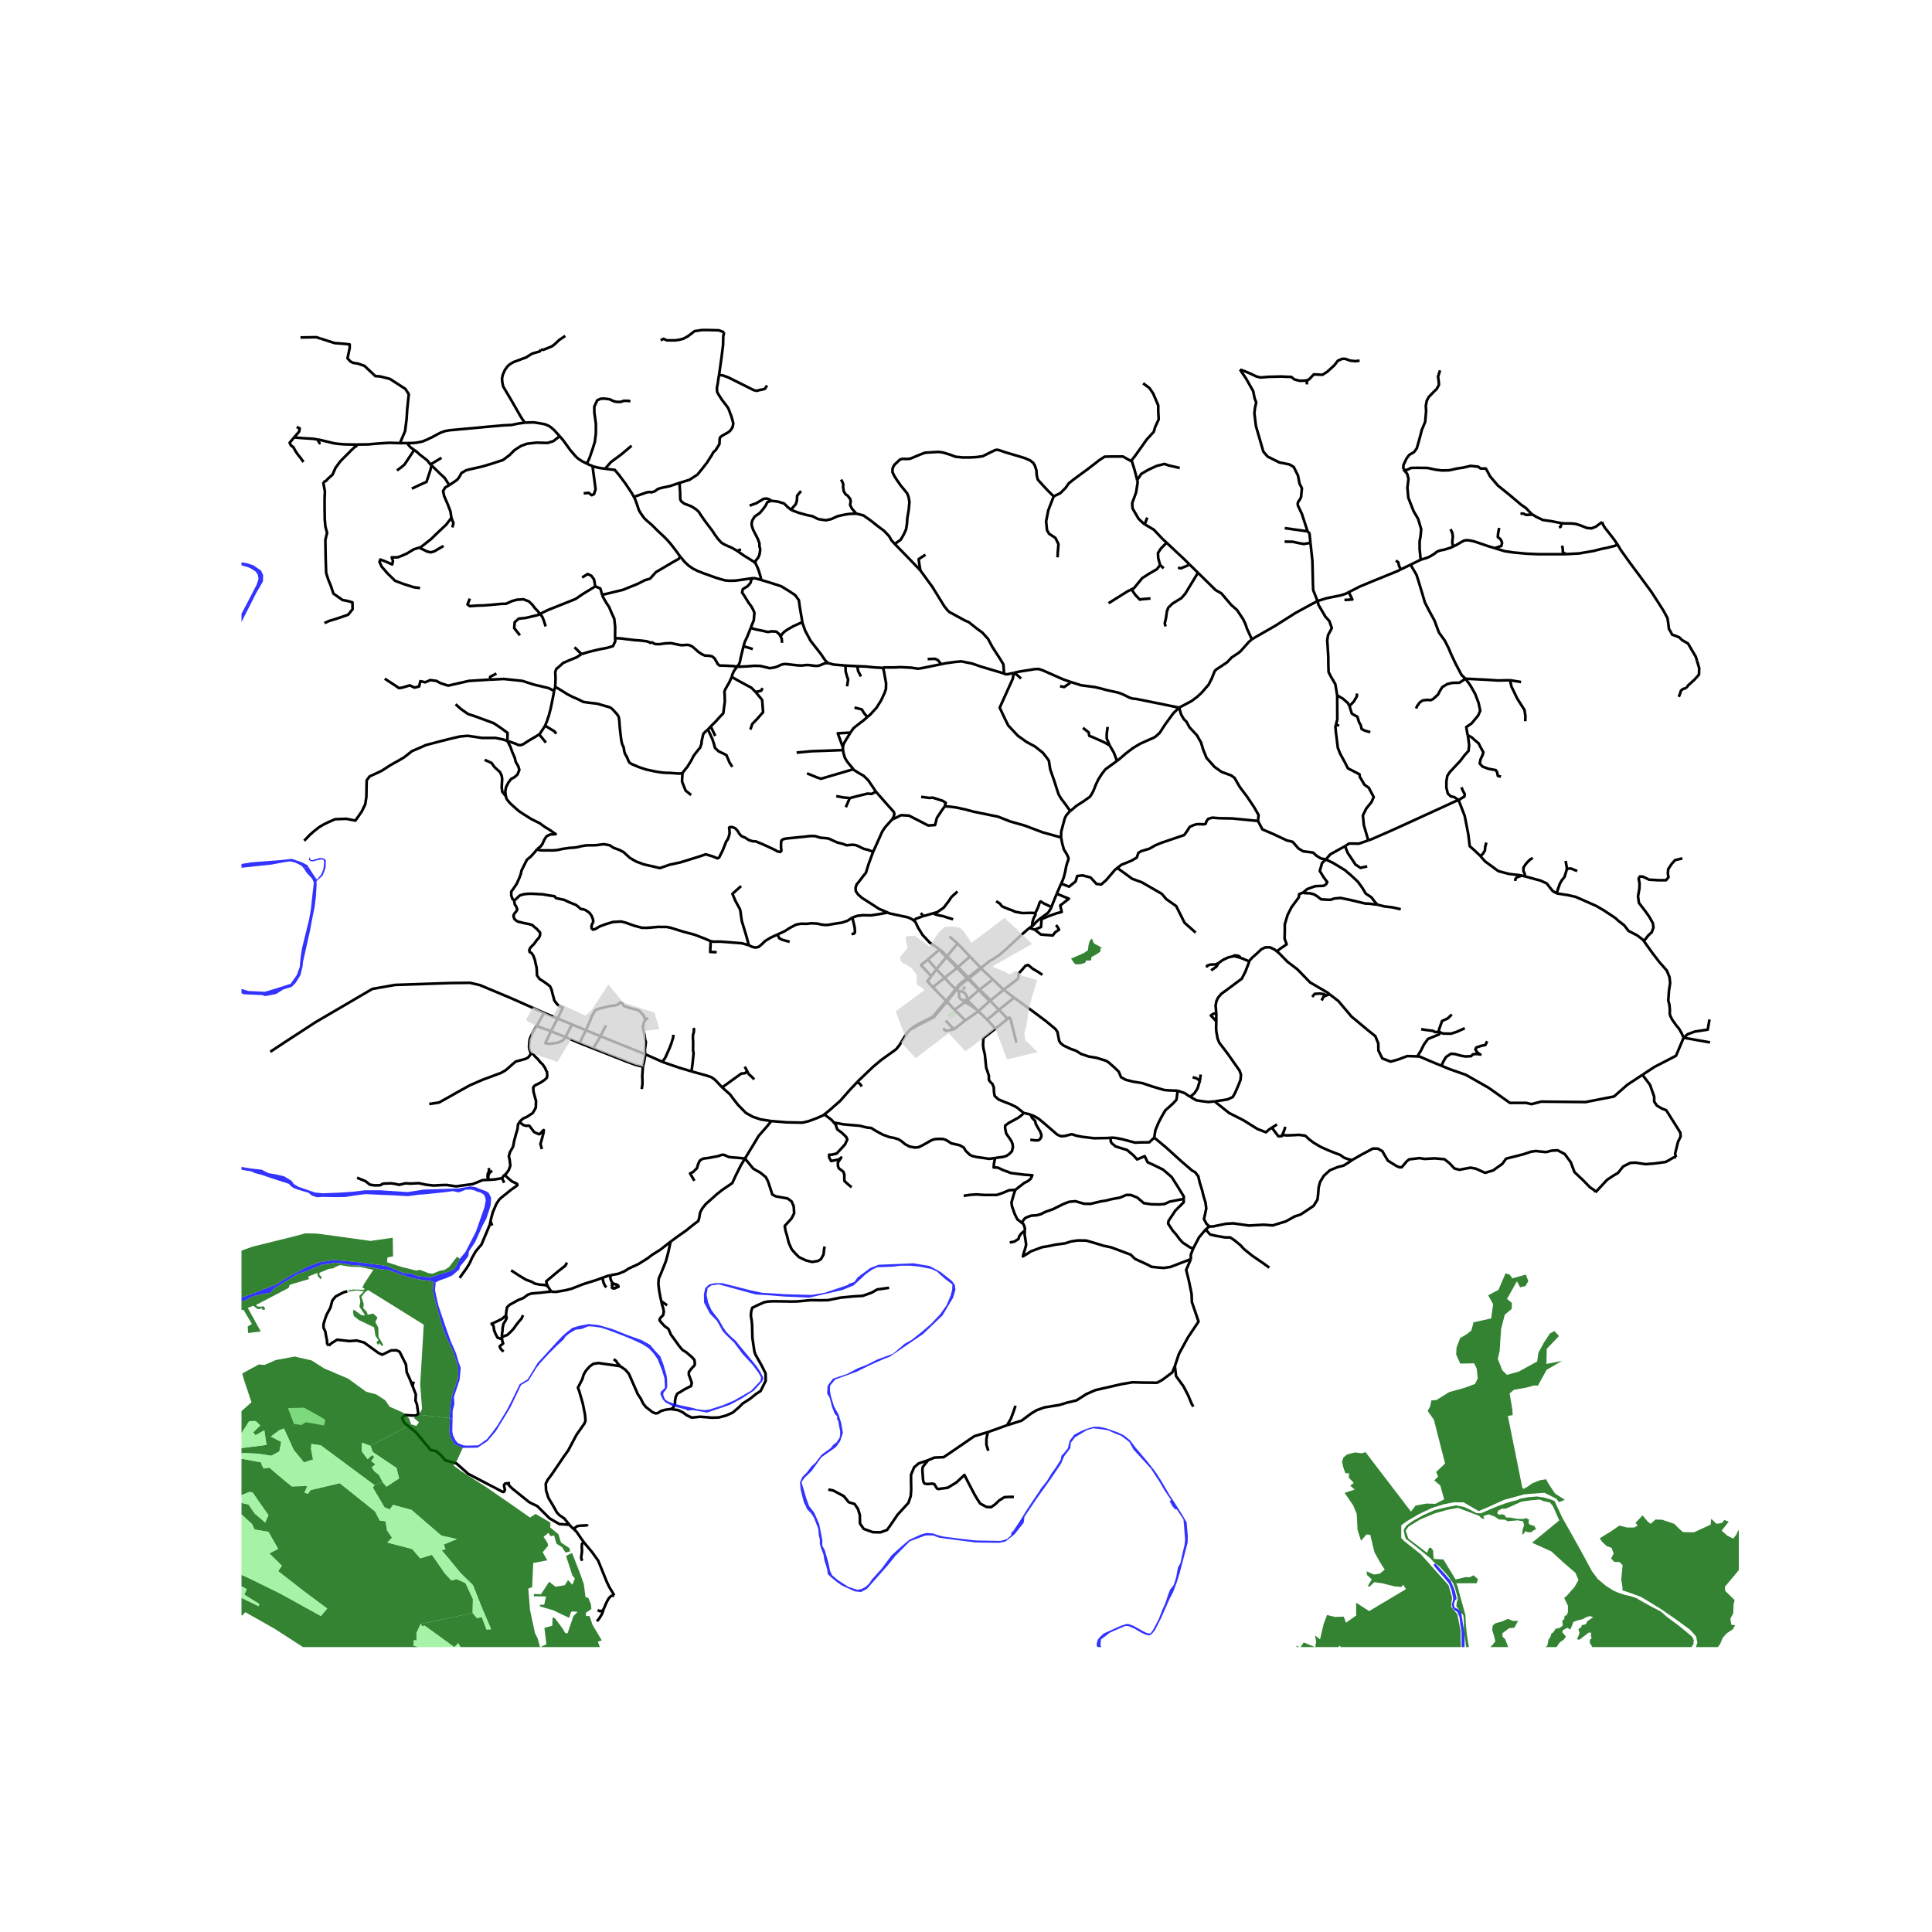 <svg xmlns="http://www.w3.org/2000/svg" width="960" height="960" viewBox="0 0 720 720"><defs><style>*{stroke-linejoin:round;stroke-linecap:butt}</style></defs><g id="figure_1"><path id="patch_1" d="M0 720h720V0H0z" style="fill:#fff"/><g id="axes_1"><path id="patch_2" d="M90 613.826h558V113.374H90z" style="fill:#fff"/><g id="LineCollection_1"><path d="M218.694 172.775 217.13 172l-1.188-.748-.745-.546-.838-.832-1.757-2.037-1.703-2.348-1.074-1.487-1.259-1.441M195.642 157.523l1.621-.086 1.742-.015 2.366.36 1.784.354 1.495.64 1.018.758.937.842.81.91 1.15 1.275" clip-path="url(#p6401edb5e1)" style="fill:none;stroke:#000"/><path d="m167.447 180.817 1.421-.977 1.518-1.043.75-.985.864-1.554 1.787-1.036 6.052-1.399 3.459-1.036 4.15-1.347 2.478-1.865 1.787-1.813 2.42-1.554 2.248-.83 3.516-.414 4.15.104 2.19-.673 2.328-1.834M149.051 165.14l2.66-.013M132.866 165.662l.893-.006 3.504-.044 2.809-.256 2.502-.182 2.645-.152 1.982.059 1.85.059M119.509 126.191l5.16 1.651 3.919.311 1.73.207v1.347l-.808 3.834 1.038 1.14 1.007.53 1.874.299 2.387.834 4.07 3.83 1.728.102 3.69.933 5.763 3.73 1.268 1.969-.577 5.596-.23 3.626-.576 4.559-1.9 4.45M236.217 185.19l-.641-1.216-1.544-2.338-1.007-1.505-1.205-1.605-.997-1.349-.673-.802-1.03-1.257-1.287-.14-1.897-.24-.435-.055M220.81 173.69l.524.21 2.13.502 2.037.28M235.383 166.102l-3.804 3.213-3.92 2.901-2.158 2.467M597.072 194.524l.303.921.352.633.394.638 1.553 1.957 1.741 2.236 1.381 2.008M583.592 206.514l4.875-.266 5.451-.933 2.644-.695 2.467-.488.449-.125 2.385-.598.933-.492M632.395 246.163l-.42-1.409-2.046-3.47-.853-1.464-2.175-1.256-1.124-1.063-1.125-.466-1.483-.518-.59-1.127-.608-.992-.286-2.286-.273-1.774-1.485-2.746-1.757-2.771-2.71-4.196-4.566-6.223-3.362-4.51-3.444-4.815-1.292-2.16M529.445 208.6l-3.768 1.84M541.59 203.65l-1.165.538-2.245.668-1.549.306-1.084.418-.991.793-1.502.933-1.224.57-2.385.725M523 174.91l1.44 1.71.461 1.865-.403 3.263.346 3.782 1.96 4.973 1.67 2.85 1.154 3.833-.23 2.642-.347 1.865v2.901l.394 4.007M283.72 216.157l-1.295-.391-1.446-.335" clip-path="url(#p6401edb5e1)" style="fill:none;stroke:#000"/><path d="m253.52 207.465.673.762.915 1.164 1.56 1.434 1.796 1.22 1.73.827 2.343.906 4.403 1.574 3.088.906 1.686.177 2.41-.06 2.606-.353 2.76-.414 1.49-.177" clip-path="url(#p6401edb5e1)" style="fill:none;stroke:#000"/><path d="m279.762 234.019.395-.994.761-1.875.232-2.797-.563-1.309-.662-1.16-.86-1.13-.779-1.244-.836-1.372-.893-1.296.26-1.268.806-.519.894-.518.72-.777.52-.673.23-1.192.992-.464M466.536 238.262l1.425-.877 7.186-4.106 7.728-4.9 6.04-3.284 2.083-1.105M502.639 220.688l-1.242.635-1.827.556-5.25 1.072-3.322 1.039" clip-path="url(#p6401edb5e1)" style="fill:none;stroke:#000"/><path d="m498.334 259.154-.703-4.194-1.656-2.84-.853-1.67-.1-3.246v-2.12l-.2-3.472-.202-2.976.302-1.94.752-1.397.652-1.218-.903-2.615-1.505-1.669-1.254-2.165-1.255-2.119-.411-1.523M488.37 202.304l.721 6.713.2 8.659.1 2.255 1.607 4.059M439.421 263.715l4.596-2.432 2.138-1.586 1.61-1.49 2.695-3.103 1.146-2.283 1.084-2.742.62-.598 1.068-.71 2.912-1.935 1.72-1.824 2.586-1.711.79-.669 3.05-3.423 1.1-.947" clip-path="url(#p6401edb5e1)" style="fill:none;stroke:#000"/><path d="m446.452 213.447.837.821 2.18 2.14 3.551 3.5 2.114 1.182 1.825 2.153 1.902 2.222 2.13 1.846 2.281 3.451.799 1.641.646 1.88 1.819 3.98M315.085 248.042l4.39.236M308.838 247.157l1.775.498 4.472.387M315.674 255.775l.403-2.539-.403-1.088-.52-1.864-.069-2.242M329.063 248.906l-3.272-.189-3.192-.322-3.124-.117M320.861 252.097l-1.038-1.969-.348-1.85" clip-path="url(#p6401edb5e1)" style="fill:none;stroke:#000"/><path d="m323.26 267.206 1.108-.953 2.321-2.54 1.687-2.716 1.277-2.748.502-1.433.066-2.159-.656-3.592-.196-1.1-.306-1.06" clip-path="url(#p6401edb5e1)" style="fill:none;stroke:#000"/><path d="m350.752 247.517-2.534.525-4.63.943-1.464.215-2.533-.373-3.888-.196-2.512.099h-3.604l-.524.176M416.275 283.545l.812-.597 2.52-2.185 2.693-2.046 2.585-1.536 3.673-1.652 1.28-.54.878-.542 1.506-1.38 1.88-2.926 3.162-4.33 2.157-2.096M398.68 254.026l.856.293 3.372 1.062 5.1.673 2.22.518 2.363.648 4.059.877 1.655.594 2.55 1.25.827.298.86.178.795.03 8.408 1.696 7.676 1.572" clip-path="url(#p6401edb5e1)" style="fill:none;stroke:#000"/><path d="m468.82 305.954.217-2.231-1.72-2.984-2.52-3.775-2.76-3.666-2-3.452-1.28-.898-3.48-1.259-2.681-1.905-2.96-3.343-1.24-3.056-.8-2.66-1.56-2.732-2.72-2.912-1.16-2.122-.96-.934-1.04-1.797-.735-2.513M314.095 278.437l.093-.356.236-.904.789-1.358 1.73-2.795" clip-path="url(#p6401edb5e1)" style="fill:none;stroke:#000"/><path d="m314.095 278.437-1.88-5.154 4.728-.26M323.26 267.206l-1.477 1.271-2.716 2.087-1.073.905-1.051 1.555M314.095 278.437l.114 1.101M332.45 305.401l.657-1.16.196-.946-.218-.728-2.716-3.031-.432-.494-3.489-3.994M318.047 286.667l.276.332 1.97 1.24 1.6.905 1.73 1.712 2.756 4.09.07.102M316.711 297.42l2.363-.621 4.208-1.036 1.556.104 1.61-.819" clip-path="url(#p6401edb5e1)" style="fill:none;stroke:#000"/><path d="m325.397 317.447 2.037-4.527 1.336-2.992 1.008-1.535 1.598-1.81 1.074-1.182M352.101 300.477l-1.153 1.605-1.787 2.693-.691 2.694-2.594.155-3.689-1.916-3.458-1.761-2.94-.156-1.729.88-1.61.73M330.81 340.08l-3.267-1.397-4.095-2.657-2.234-1.417-1.446-1.28-.854-1.24-.066-1.2.361-1.218 1.141-1.401 1.103-1.47 1.25-1.54.942-3.07 1.752-4.743" clip-path="url(#p6401edb5e1)" style="fill:none;stroke:#000"/><path d="m200.293 316.351.516.461 1.455.113 2.032-.023 1.656.023 1.681-.135 2.133-.451 2.584-.361 1.63-.09 1.355-.203 1.054-.293 2.133-.36 2.433-.023 1.28-.045 1.455-.181 1.355-.18 2.182.406 1.38.924 2.376.87 1.44.776 2.306 2.124 2.248 1.32 2.882 1.088 6.08 1.399 3.632-1.27 3.89-.828 7.205-2.227 2.335-.803 2.709.803 1.643.699.634-.285 1.383-2.77.864-2.202.395-1.022.49-.647.36-.816.346-1.178.072-.401-.015-.648-.057-.596-.015-.259-.101-.479.13-.272.403-.116.85.09.966.44.85.946.577.984.807.907 1.469.647 1.34.868 1.412.44 1.16.051 2.472 1.025 1.863.837 2.016.94 1.084.53.59.393 1.083.205.418-.479-.133-1.076v-1.736l.15-.97.577-.45 1.03-.27 4.139-.43 2.534-.247 2.208-.248 1.154-.045 1.053.067.853.271 1.004.315 1.73.136.83.09.727.18 1.53.721 1.43.632 2.182.564 1.23.473 2.383-.18 1.104.135.878.36 2.158 1.038 1.555.36 1.892.74M202.719 377.445l-2.71 4.92M207.806 379.556l-1.76-.73-3.327-1.38M100.73 391.968l6.384-4.212 10.433-6.784 21.211-12.43 8.474-1.491 20.793-.707 7.164-.078 3.7.867 12.107 5.092 11.723 5.22M375.528 379.68l-4.548 3.66M375.528 379.68l-3.247-3.363M378.769 388.589l-1.974-8.066-.245-.946-.404-.349-.618.451M240.522 392.913l6.335 2.81M223.764 386.162l10.46 4.218 6.298 2.533M239.647 397.293l.466-2.016.409-2.364" clip-path="url(#p6401edb5e1)" style="fill:none;stroke:#000"/><path d="m240.458 380.082-.15.321-.281.505-.288 1.056-.151.563.086.479.05.705.31 1.224.207.982.124 1.3.315 1.012-.034.535-.099.937-.174 1.242-.033 1.264.182.706M287.436 417.788l-3.898-.59-2.935-.985-2.628-1.456-2.891-2.952-2.015-2.558-.92-1.299-3.023-2.715M257.69 399.272l.301.09 5.178 1.423 1.971.67 1.314.944 2.672 2.834" clip-path="url(#p6401edb5e1)" style="fill:none;stroke:#000"/><path d="m278.467 399.24-.83.706-1.398.157-1.966 1.413-5.147 3.717M350.145 353.878l-4.386 3.717M350.145 353.878l.562.79.518.543 1.463 1.444" clip-path="url(#p6401edb5e1)" style="fill:none;stroke:#000"/><path d="m340.543 343.093.645.55.986 2.125 1.665 2.696 2.672 2.834.94.645 1.339.918.713.46.642.557M352.94 356.344l-.85-.802-1.088-1.133-.857-.531M348.984 361.228l3.704-4.573M348.984 361.228l-1.93 2.559M348.984 361.228l3.05 3.163M348.984 361.228l-3.225-3.633M352.688 356.655l.252-.31M352.688 356.655l4.005 4.04M356.865 351.62l-3.925 4.724M356.865 351.62l4.62 4.856M356.865 351.62l-3.032-2.63M225.99 479.766l-.36-.402-.275-.336-.273-.712-.188-.44-.115-.427-.072-.376-.058-.297-.072-.61M205.473 481.372l1.715.072 3.641-.624 2.119-.536 2.085-.803 2.086-.833 1.721-.564 3.477-1.071 2.26-.846M227.476 475.272l-1.088.254-1.81.64M359.718 380.27l-3.966-3.958M359.718 380.27l-4.241 3.34M364.59 376.855l.02.032-4.892 3.384M374.022 368.843l3.876 2.94M374.022 368.843l-4.034-3.846M374.022 368.843l-5.044 4.094M388.457 363.277l-1.455-.992-2.208-1.308-1.605-1.353-1.004.271-1.555 1.804-.502.518-.502.519-.15 1.848-.954.857-4.5 3.402M372.28 376.317l2.77-2.235 2.848-2.3M438.874 406.465l-2.644-.08-2.312-.155-4.561-1.346-3.631-1.23-3.372-.538-2.825-.711-1.75-.965-.836-2.026-1.47-1.437-2.276-2.02-.98-.622-3.502-1.1-2.954-.492-2.867-.97-1.902-1.192-1.96-.674-2.68-1.269-1.067-.88-.576-.88-.629-3.331-.794-1.101-3.51-2.915-5.098-3.808-6.78-4.94M367.903 380.012l4.378-3.695M367.903 380.012l3.077 3.328M367.903 380.012l-3.312-3.157" clip-path="url(#p6401edb5e1)" style="fill:none;stroke:#000"/><path d="m368.978 372.937 1.234 1.263 2.069 2.117M352.86 373.296l2.892 3.016M352.86 373.296l-.254-.263M352.86 373.296l1.643-2.007.664-.87 1.053-1.383M339.337 383.58l1.643-.797 1.181-.706.757-.4 2.212-1.115 2.608-1.349.454-.33.316-.367 4.353-5.22M355.752 376.312l3.712-2.774M364.785 368.968l.274-.181M364.785 368.968l-4.315 3.808M364.785 368.968l3.458 3.59.735.379M364.785 368.968l-3.997-4.068M369.988 364.997l-4.314-4.066M369.988 364.997l-4.93 3.79M364.59 376.855l4.388-3.918M364.59 376.855l-.522-.555M381.51 414.794l-.98-.828-1.757-1.373-2.104-1.036-2.478-.957-2.133-.907-1.383-1.269-.23-1.268-.1-1.934-.496-1.25-.795-.772-.53-.744v-1.517l-.397-1.309-.596-1.695-.26-2.537-.258-2.513-.462-1.838-.201-1.528.129-2.654 4.501-3.525M347.645 367.92l4.96 5.113M347.054 363.787l-1.428 1.895 2.019 2.238M352.034 364.391l-.099.08-4.29 3.45M356.693 360.695l.31-.298M356.693 360.695l-4.659 3.696M356.693 360.695l3.723 3.873M361.484 356.476l3.949 4.138M361.484 356.476l-4.48 3.921" clip-path="url(#p6401edb5e1)" style="fill:none;stroke:#000"/><path d="m345.76 357.595-2.54 2.092 3.834 4.1M355.984 368.464l-1.769-1.694-2.181-2.379M356.22 369.036l.077.008.123-.023.109-.057.083-.086" clip-path="url(#p6401edb5e1)" style="fill:none;stroke:#000"/><path d="m355.935 368.85.031.054.091.079.114.048.05.005M360.47 372.776l-.31-.215M359.464 373.538l.936-.7.07-.062M364.068 376.3l-.732-.726-1.578-1.598-1.288-1.2" clip-path="url(#p6401edb5e1)" style="fill:none;stroke:#000"/><path d="m364.068 376.3-.675-.393-.76-.607-.856-.666-.95-.504-.761-.393-.602-.2M355.477 383.61l-3.05-3.287M351.375 383.654l.614-.102.44.654 3.048-.597M384.095 415.443l-.59-.23-1.994-.419" clip-path="url(#p6401edb5e1)" style="fill:none;stroke:#000"/><path d="m370.83 431.565 1.456-.22 1.657-.22 1.138-.362.908-.596 1.124-1.1.137-.641.228-.871-.133-1.23-.418-1.042-.609-.94-.878-1.24-.476-.743-.402-1.984.05-.902 1.355-1.014 1.43-.767 2.057-1.127 1.305-.992.752-.78M413.838 424.029l.7-.047 1.305.113 2.258.428 2.91.767 2.033.54 1.73-.09 2.384-.022 1.155-.023 1.831-1.736" clip-path="url(#p6401edb5e1)" style="fill:none;stroke:#000"/><path d="m438.874 406.465-.437 3.375-1.398 1.492-2.795 2.511-1.572 2.748-.961 1.884-1.136 2.747-.431 2.737M450.701 457.093l-1.095-1.036-.922-1.76.465-2.068.393-1.884-.262-2.08-.743-2.472-.568-2.316-.873-2.786-.525-2.316-1.223-1.57-1.004-.51-3.8-3.257-6.116-5.533-4.284-3.546M384.095 415.443l1.266.492 1.68.97 2.158 1.78 4.717 4.08.953.496.778.18 1.23-.112 1.63-.406.552-.18.502-.023 1.555.518 2.208.429 4.34.518 4.843-.068 1.331-.088M441.158 446.787l.023-.851-2.305-3.78-2.248-3.522-3.17-2.744-4.035-1.968-1.73-.777-1.094-2.278-2.836 1.221-1.229-1.397-2.509-2.119-4.257-1.322-1.43-1.171-.376-.631-.124-1.42" clip-path="url(#p6401edb5e1)" style="fill:none;stroke:#000"/><path d="m443.566 408.735-.49-.284-1.557-1.068-2.645-.918M453.268 377.536l.015 2.836-.006.22M453.268 377.536l-.273.065-.807.207-.952.635 2.041 2.15M452.607 410.448l.595-.062 4.26-.667 1.943-.883.786-1.374 1.136-2.57.983-2.454.153-1.923-.48-1.471-4.522-6.437-3.112-4.078-.577-1.49-.46-2.46-.101-1.32.066-2.666M465.486 358.236l-.072.518-1.268 3.288-1.354 2.667-5.856 4.374-1.75 1.265-1.216 1.4-.647 1.367-.304 1.64.249 2.781M475.826 354.542l-.872-.709-1.7-.802-1.7.025-1.47.7-1.644 1.553-1.844 1.632-1.11 1.295M462.052 356.865l.313.118.457.167 2.664 1.086M449.708 360.54l.144-.647 1.066-.388 1.067-.078h1.095l1.066-.544" clip-path="url(#p6401edb5e1)" style="fill:none;stroke:#000"/><path d="m451.35 361.628 1.96-1.372.836-1.373M459.62 356.39l-1.699.344-2.017.906-1.758 1.243M459.62 356.39l.146-.2.346-.13.346.052.446-.013.346.065.562.207.202.182.038.312" clip-path="url(#p6401edb5e1)" style="fill:none;stroke:#000"/><path d="m459.62 356.39.348-.07 2.084.545M495.547 370.562l-.867-.67-6.456-3.78-4.726-4.869-3.703-2.826-3.026-3.108-.943-.767M485.555 332.675l-1.39.536-.133 1.19-2.715 3.688-1.456 2.855-1.06 3.51v2.559l-.066 2.796.771 2.109-.523.353-.58.415-1.277.841-1.3 1.015M494.096 320.3l-1.39 1.309-.861 2.975 1.456 2.38 1.323 1.747-.433.836-.89.57-3.111.119-2.98 1.07-1.655 1.369" clip-path="url(#p6401edb5e1)" style="fill:none;stroke:#000"/><path d="m513.316 337.147-1.528-.155-1.21-.207-1.873-.078-2.45-.596-3.026-.725-3.66-.75-2.277.206-1.469.492-1.326-.051-2.161-.13-1.47-1.14-1.182-.725-1.527-.388-1.816-.052-.786-.173M468.82 305.954l1.641 3.135 3.914 1.669 5.168 2.434 2.208.541 2.107 2.435 1.757 1.082 3.734.474 1.23 1.156 1.653 1.02 1.864.4M501.312 315.302l-2.78 1.547-2.78 1.547-1.656 1.904" clip-path="url(#p6401edb5e1)" style="fill:none;stroke:#000"/><path d="m513.316 337.147-.807-.88-1.441-1.865-2.132-1.424-1.153-1.969-1.7-2.356-1.355-1.295-1.499-1.373-1.181-.983-.75-.674-2.478-1.528-1.989-1.191-2.735-1.31M509.913 313.182l-3.502 1.228-3.642-.06-1.457.952" clip-path="url(#p6401edb5e1)" style="fill:none;stroke:#000"/><path d="m509.512 322.852-2.479.57-1.901-1.243-1.5-2.28-1.325-1.968-.519-1.19-.476-1.439M443.566 408.735l2.232 1.295 2.097.356 2.446.295 2.266-.233M473.997 420.253l-1.06.677-1.154 1.037-3.161-1.217-5.269-3.29-5.268-2.66-5.478-4.352M475.898 419.037l-1.901 1.216M477.827 422.975l-.233.463-1.198.017-2.399-3.202M477.827 422.975l.413-.819.57-1.588.21-.65" clip-path="url(#p6401edb5e1)" style="fill:none;stroke:#000"/><path d="m503.858 432.33-1.635-.394-1.34-.505-1.434-1.03-2.147-.809-2.42-.958-2.738-1.242-2.537-1.502-1.675-1.247-1.49-1.398-2.417-.327-1.887.119-2.549.09-1.762-.152M594.565 444.37l-.08-.57-1.959-1.346-2.479-2.537-3.285-3.108-1.383-3.676-2.248-3.056-2.651-1.398-2.364.156-1.902.518-2.651-.26-1.187-.144-1.81.255-2.767.932-3.631.932-2.882.725-1.383 1.916-3.459 2.486-2.997.88-3.458-1.553-1.96-.363-4.15.777-1.845-.466-1.844-1.968-1.902-1.502-3.631-.31-3.804.207-1.845-.311-2.017.259-1.844.207-.923.777-1.844 2.175h-.807l-1.13-.453-3.227-2.02-1.066-1.786-.98-1.71-1.643-.957-1.902-.052-1.844 1.01-2.623 1.398-3.3 1.897" clip-path="url(#p6401edb5e1)" style="fill:none;stroke:#000"/><path d="m450.701 457.093 1.441-.052 4.784-.984 2.651-.156 5.88.83 5.533-.312 3.285.26 4.9-1.502 3.342-1.864 2.133-.674 1.672-1.087 3.227-2.175 1.441-2.33.231-1.932.202-2.589.548-2.072 1.383-2.278 2.248-2.046 2.824-1.165 2.306-.595 2.247-1.399.88-.64M627.435 386.734l9.834 1.748M612.09 400.553l4.495-2.953 8.012-4.143 2.838-6.723M612.636 350.725l1.173 1.652 1.54 2.143.564.784 2.463 3.21 2.767 3.147 1.024 2.46.244 2.266-.432 2.784-.26 3.741.404 1.438.188 1.955-.044 1.502.226.811.652 1.33 1.556 2.21.978 1.127 1.004 1.758.752 1.69M637.066 379.926l-.634 3.781-4.784.725-2.71.984-1.503 1.318M568.352 326.615l1.397.376 4.39 1.195 2.283 1.037 1.254 1.623.963 1.194 1.445.888M612.636 350.725l-.326-.458-2.132-1.657-3.278-1.69-1.139-1.476-.446-.59-1.68-1.307-.544-.393-.996-.97-4.328-2.866-2.852-1.674-4.145-1.845-3.594-1.572-2.814-.632-2.51-.393-1.768-.274" clip-path="url(#p6401edb5e1)" style="fill:none;stroke:#000"/><path d="m583.98 323.732-.922 3.056-1.037 1.295-.75 1.346-1.187 3.5M393.827 333.071l1.12-2.62.523-1.14M395.5 312.126l.072.707.29 1.51.605 2.212 1.197 1.984.49 1.068.015.764-.434 1.122-.424 1.487-.338 1.878-.534 2.123-.612 1.548-.357.782" clip-path="url(#p6401edb5e1)" style="fill:none;stroke:#000"/><path d="m416.387 323.463-.824.645-3.32 3.886-1.878 1.649-1.748-.236-2.184-2.394-3.014-.785-1.966.235-.611 2.002-2.403 1.963-2.97-1.117M416.387 323.463l1.534-1.2 3.713-1.492 2.01-1.177.611-1.767.98-.608 3.113-.933 2.219-1.269 2.248-.932 8.501-2.887 1.024-1.399 1.023-1.631 1.404-.654 1.146-.344 1.297-.038 1.418.07.723-.223.228-.837.703-.992 1.483-.427 2.7.206 4.792.085 9.564.94M447.168 402.743l-.878 2.885-1.075 1.696-1.649 1.411M447.168 402.743l.288-2.305" clip-path="url(#p6401edb5e1)" style="fill:none;stroke:#000"/><path d="m444.459 401.461 1.354.35 1.355.932M626.98 319.9l-2.71.621-1.268 1.399-1.325 2.02-.116 1.657.23 1.347-.921 1.087h-2.767l-3.516-.207-2.363-1.14-1.095-.051-.461.777.345 1.813-.057 1.916-.52 2.9.347 2.435 2.306 3.004 1.613 2.279 1.268 2.278.23 1.606-.633 1.761-1.326 1.243-1.605 2.08M497.882 269.96l1.14.551M498.334 259.154l.038 8.993-.49 1.812" clip-path="url(#p6401edb5e1)" style="fill:none;stroke:#000"/><path d="m509.913 313.182-1.656-5.721-.346-3.574 1.268-2.59 1.902-2.331.865-1.916-1.844-3.47-1.615-1.14-1.729-2.953-.115-.932-4.323-2.227-.98-1.969-1.902-3.47-.864-2.201-.461-3.704-.26-2.046-.187-2.033.216-.946M502.808 263.012l-.472-.996-1.902-1.657-2.1-1.205M525.677 210.44l-3.607 1.757M546.146 252.934l-1.44-1.354-2.141-4.024-1.748-3.69-1.008-2.396-1.384-2.732-2.161-2.992-1.7-4.532-1.99-3.652-1.572-3.063-.611-2.12-1.573-5.22-.917-2.906-2.224-3.813M546.964 273.981l-.147-.733-.38-2.29 2.019-1.398 2.416-2.916.762-1.785-.63-2.975-1.29-3.362-1.798-3.153-1.77-2.435" clip-path="url(#p6401edb5e1)" style="fill:none;stroke:#000"/><path d="m562.712 253.495-4.438.104-3.92-.259-8.208-.406M527.726 264.037l.432-.984 1.009-1.347 1.095-.7 1.642-.18 1.297.103.865-.415 1.873-1.71.634-1.268.922-1.477 1.874-1.139 1.902-.44 2.622-.052 2.253-1.494M546.964 273.981l.069.345.126.63.342 2.803-.228 2.084-1.407 1.538-1.73 2.253-2.045 2.176-1.787 1.916-.922 1.399-.346 1.994v2.434l.519 2.176 1.153 1.062 1.238.259 1.626 1.102" clip-path="url(#p6401edb5e1)" style="fill:none;stroke:#000"/><path d="m551.71 319.025-2.284-2.187-1.697-1.486-.548-4.48-1.331-6.8-2.278-5.92M509.913 313.182l1.224-.43 6.283-2.745 4.38-1.968 20.577-9.427 1.195-.46M544.671 293.406l.318.88.432.855.432.7-.115 1.036-.807.44-1.36.835M557.017 204.275l-2.483-.755-3.454-1.183-1.703-.571-1.688-.362-1.053-.097-1.022.153-.821.431-2.23 1.309-.974.45" clip-path="url(#p6401edb5e1)" style="fill:none;stroke:#000"/><path d="m540.578 197.19.702 1.533.15 1.398-.15 1.128-.05 1.127.36 1.274M487.285 198.013l-8.494-1.19M488.37 202.304l-.383-3.57-.702-.72M462.11 137.749l2.248 3.306 2.651 4.663.577 2.798.576 1.45-.46 2.073-.232 1.968.577 4.767 2.766 9.532 1.614 1.865 4.38 2.176 3.69.725 1.614.933 1.614 3.212.55 2.937.902 1.804-.301 3.247-.403.883-.572.76-.274.7.045.814 1.505 3.157 2.108 6.494M522.07 212.197l-1.36.663-9.431 3.841-4.57 1.908-4.07 2.08M501.039 223.606l2.94-.207-1.34-2.71M567.225 326.312l-.412-.11-4.365-.496-4.047-1.058-5.034-3.694-1.656-1.929M553.894 313.995l-.404 1.657-.115 1.347-.75 1.192-.914.834M583.592 206.514l-.484.026-10.005-.014-4.088-.18-5.034-.46-3.22-.473-3.744-1.138" clip-path="url(#p6401edb5e1)" style="fill:none;stroke:#000"/><path d="m558.692 196.739-.402 2.119-.1 1.263 1.104.947.501 1.217-.3 1.173-2.478.817M632.395 246.163l.848 2.839-.086 2.408-1.643 1.84-2.42 2.2-.606.908M625.635 259.699l.519-1.321.259-.933.663-.622 1.412-.465M383.668 345.838l.931-.674M383.668 345.838l1.98.621M366.24 360.206l2.077-1.66.567-.418 1.35-.794 1.348-.877.273-.17.637-.44 2.5-2.17 5.61-5.225 2.536-2.23.53-.384M393.827 333.071l4.515 1.845-3.211 2.525.552 2.435-1.857.451-3.11 1.127-2.56 1.082-.2 2.93-2.309.993" clip-path="url(#p6401edb5e1)" style="fill:none;stroke:#000"/><path d="m393.575 344.746.603.811.501.902-1.405.947-.953 1.217-4.416-.36-2.258-1.804M391.837 338.01l1.043-2.632.807-1.98.14-.327M398.844 302.264l.7-.558 1.631-1.412.374-.238 2.382-1.518 2.292-1.65.636-.989.597-1.109 1.002-2.512.876-1.83 1.292-2.028 1.337-1.712 3.197-2.342 1.115-.82M413.544 277.79l1.556 2.692 1.175 3.063M374.176 251.04l-.802-.299-3.155-.932-4.856-1.453-3.167-1.099-3.975-.785-2.272.216-3.472.471-1.725.358M345.703 245.622l2.767-.104 1.095.518 1.187 1.481M377.821 250.75l-2.386.535-.735-.051-.524-.195" clip-path="url(#p6401edb5e1)" style="fill:none;stroke:#000"/><path d="m342.99 212.586 4.49 6.155 4.416 7.17 1.11 1.4.734.738 5.865 3.199 1.412.595 1.816 1.45 1.181.933 2.076 1.528 2.13 2.358 1.634 3.042 1.635 2.53 1.332 2.05.261.438.84 1.407.115 1.23.14 2.23M333.442 202.707l7.233 7.43 2.315 2.449M344.896 206.718l-2.536 1.658.23 1.761.4 2.449M319.096 191.41l2.665.667 2.795 1.963 2.665 2.12 1.013.753 1.258.935 1.88 2.002.873 1.531 1.197 1.326" clip-path="url(#p6401edb5e1)" style="fill:none;stroke:#000"/><path d="m392.677 184.984-2.25-2.232-1.938-2.083-1.738-1.949-.413-1.696-.1-1.755-.563-1.756-.628-1.012-.79-.626-.336-.266-1.87-.833-2.206-.684-5.248-1.555-2.124-.733-.822-.181-.633.064-1.917.894-1.79.903-1.071.53-2.184.314-2.184.138h-.328l-2.708.02-2.752-.275-1.9-.727-2.73-.844-1.66-.235-2.422.129-2.65.182-1.672.621-3.141 1.321-.836.311-1.096.078-1.613-.052-1.009.285-.865.829-1.066 1.01-.519.777-.288.88v1.244l.692 1.399.762 1.189.218.34 1.485 2.12 1.223 1.452 1.092 1.374.524 1.335.306 1.885-.262 2.826-.524 3.141-.131 2.16-.35 2.08-.873 1.924-1.136 1.924-2.201 1.538M294.896 190.074l2.622.982 2.858.81 2.427.525 2.097 1.06 2.883.432 2.01-.432 2.314-1.06 2.184-.51 2.14-.354 2.665-.118M313.483 178.718l.548 1.14.26.802-.116.7.26 1.71.691 1.14.778.517.951 1.243.173.933-.23 1.243.663 1.373 1.635 1.89M274.723 205.286l1.41-.536M253.288 179.957l-.018.82.075 1.077.115 1.623.019 1.743.076 1.043.437.666 1.103.803 1.502.547.608.257.628.256 1.54 1.008 1.027.923.78 1.23 1.66 2.376 1.397 1.865 1.157 1.492.874 1.354 1.28 1.781 1.355 1.466.226.132.777.455 1.029.496 1.129.473.48.223.347.16 1.832 1.06M280.87 209.323l-1.606-1.038-2.007-1.217-2.534-1.782M287.404 186.63l2.507.31 2.305.7 1.269 1.269.943.779.468.386M298.526 182.992l-1.44 1.71-.116 1.916-.432 1.321-1.24 1.373-.402.762M281.547 209.074l.979-1.24.426-.902.2-.856.155-1.33-.276-1.195-.004-1.016-.602-1.668-1.781-3.496-.452-1.375-.075-.924.226-1.06.836-1.451 1.988-1.398 1.297-1.529 1.009-1.45.432-.985 1.499-.57M279.361 188.431l2.479-.88 2.766-1.658 1.153-.104 1.153.414.492.426M281.547 209.074l-.677.249M281.547 209.074v.835M280.87 209.323l.677.586M283.72 216.157l-.341-1.4-.527-1.827-.627-1.623-.678-1.398M299.017 231.843l-.212-1.246-.764-4.477-.328-2.441-1.38-1.89-2.322-1.535-2.87-1.772-3.7-1.2-3.72-1.125M267.983 139.727l-.245 1.378-.236 1.689-.346 1.813.115 1.49.447.816.62.984.72 1.101.922 1.218.88 1.126.504.752.389.88.417 1.166.447 1.179.49 1.774.173.803-.159.7-.086.53-.605 1.01-.72.765-.476.31-1.095.596-1.124.648-.663.57-.144.492-.087 1.969-1.404 2.255-.954.902-.401.812-1.907 2.976-2.007 2.571-1.556 1.894-2.91 1.894-3.694 1.167M236.217 185.19l4.859-1.71 1.054-.135.702.136 1.204-.406 1.154-.857 1.154-.36 3.212-.677 3.261-1.083.471-.141M421.496 171.82l-3.006-1.696h-3.774l-3.046.06-2.185 1.428-.307.253-.487.402-3.642 2.796-4.634 3.393-2.119 1.666-1.192 1.726-1.986 1.963-2.44 1.173M394.12 207.702l.115-2.175.23-2.746-1.152-2.331-2.364-1.554-.749-1.295-.346-3.264.807-4.145 2.016-5.208M220.81 173.69l-1.425-.572-.69-.343M234.922 149.576l-.865-.207h-1.614l-1.094.414h-1.326l-1.21-.207-1.615-.777-2.017-.26-1.268.052-1.326.57-1.094 2.332v2.176l.287 2.124.288 2.124v3.575l-.403 3.212-.807 2.59-1.21 3.523-.954 1.958M253.52 207.465l-1.54-2.132-1.949-2.54-1.182-1.358-1.336-1.378-2.371-2.21-2.207-2.2-1.872-1.609-1.024-.999-1.227-1.717-.7-1.167-.701-2.116-.647-1.81-.547-1.038M285.842 143.655l-.727 1.19-.762.268-1.258.238-1.125.298-1.027-.238-9.534-4.761-1.953-.715-1.473-.208" clip-path="url(#p6401edb5e1)" style="fill:none;stroke:#000"/><path d="m269.888 123.835-.346 1.399-.076 3.418-.609 4.786-.874 6.29" clip-path="url(#p6401edb5e1)" style="fill:none;stroke:#000"/><path d="m246.22 126.832 1.036-.57 1.269.57h3.112l1.441-.207 1.499-.363 1.844-.985 2.42-1.865 2.768-.414h2.478l3.804.104 1.997.733M522.07 212.197l-.688-1.305-.262-1.295-.917-.707M583.592 206.514l-1.143-.686-.043-.393v-.706l-.044-.354-.218-1.02M581.918 194.915l1.056.155h2.446l1.703.158 1.573.471 2.708 1.06 1.704.157 1.66-.667 2.304-1.725M160.837 173.477l.443.398 2.709 2.642 1.729 1.606 1.729 2.694M168.234 192.99l-.346-2.331-.98-2.59-1.382-3.212-.404-1.865.807-1.347 1.518-.828M195.642 157.523l-.245.013-2.213.3-2.568.531-2.798.133-5.754.502-3.56.335-2.228.212-3.477.31-3.203.3-2.174.197-1.599.305-1.473.512-1.429.728-2.053 1.103-1.802.846-1.692.699-1.916.38-1.276.152-1.955.044-.516.002" clip-path="url(#p6401edb5e1)" style="fill:none;stroke:#000"/><path d="m154.346 167.692-1.424-1.018-1.211-1.547M160.415 173.098l.422.379M160.415 173.098l4.13-2.488M154.346 167.692l1.112.795.922.88 2.824 2.177 1.21 1.554M398.68 254.026l-2.4-.82-7.898-3.484-1.375-.409-1.247.033-2.15.35-3.6.563-2.189.491M398.844 302.264l-1.691-2.398-1.706-2.254-.928-1.556-.728-2.187-.852-2.709-.895-2.551-.634-1.825-.196-1.152-.346-2.2-1.038-1.4-1.239-1.553-2.997-2.357-2.94-1.554-3.343-2.383-3.573-3.833-1.384-2.797-1.787-3.833 3.69-8.185L377.41 253l.411-2.249" clip-path="url(#p6401edb5e1)" style="fill:none;stroke:#000"/><path d="m380.517 252.874-1.614-1.45-1.082-.674M395.5 312.126l-.07-.669.068-1.584 1.299-4.886.58-1.153 1.224-1.376.243-.194M423.784 178.903l-.858-3.423-1.06-3.451-.37-.21" clip-path="url(#p6401edb5e1)" style="fill:none;stroke:#000"/><path d="m425.994 142.841 2.363 1.762 1.383 2.02 1.902 4.455v2.125l.173 3.056-1.326 2.901-.518 1.762-2.652 2.901-2.19 3.108-2.19 3.057-1.443 1.832M571.157 191.754l-2.424.137-.96-.472-1.137-.039M523 174.91l1.152.31 1.672-.828 2.017-.052 4.207.052 2.825.622 2.363.31 2.767-.052 3.285-.725 1.902-.259 2.882-.673 2.825.31.864.674h1.96l.691 1.243.923 1.71 2.871 3.384 4.062 3.26 2.883 2.433 1.66 1.414 1.922 1.335 1.966 2.08.458.296" clip-path="url(#p6401edb5e1)" style="fill:none;stroke:#000"/><path d="m581.918 194.915-1.347-.198-2.315-.47-3.32-.472-2.534-1.217-1.245-.804M581.008 196.64l.655-.391.255-1.334M443.348 210.399l-.394-.387-1.634-1.604-6.562-6.149M426.592 195.385l3.373 1.989 3.228 3.418 1.565 1.467" clip-path="url(#p6401edb5e1)" style="fill:none;stroke:#000"/><path d="m432.334 210.552-.692-2.539-.115-1.916 1.095-1.658 2.136-2.18M426.592 195.385l.958-2.498M423.784 178.903l.201.802-.596 3.81-1.456 3.986.132 1.964 2.251 3.868 1.96 1.865.316.187M340.543 343.093l-.581-.494-1.599-.728-6.724-1.437-.83-.354" clip-path="url(#p6401edb5e1)" style="fill:none;stroke:#000"/><path d="m317.644 341.946 1.832-.631 2.107-.249 2.986.068 3.286-.496 2.955-.558M289.782 348.246l2.663-1.22 1.882-1.218 2.308-1.207 1.7-.349 2.349.026 1.585-.194 2.407.116 1.267.337 1.586.168 1.037-.026 2.781-.479 2.384-.36 2.107-.7 1.806-1.194M317.317 348.1l.892-.129.404-.543-.058-1.399-.086-.57-.825-3.513M191.662 335.58l.932-.827 1.13-1.037 1.354-.429 1.631-.202h1.806l3.763.202 2.033.361 2.324.342.568.706 3.08.667 1.856.883 2.555 1.02.874.708.699.628.415.235.524-.02 1.027.354 1.441 1.02.787 1.06.518 1.347.108.94-.4.835-.252.631.05.97.477.473.878-.225 1.706-.992 2.107-.79 2.735-.834 3.111-.18 1.681.429 3.162 1.127 2.884.766 1.982.023 4.04-.339 3.236.023 1.305.248 4.767 1.485 4.324 1.158 4.019 1.55 1.957.869M279.072 352.296l-.843-.291-1.83-.486-2.053-.155-1.787-.142-4.078-.31-2.496.021-1.13-.168" clip-path="url(#p6401edb5e1)" style="fill:none;stroke:#000"/><path d="m267.085 354.86-2.422-.104.193-3.991M200.293 316.351l-.98 1.192-1.44 1.606-1.493 1.241-1.31 2.59-.7 1.414-.305 1.374-.525 1.413-.959 2.15-1.487 2.207-.567.746v1.413l.48 1.373.655.51M207.806 379.556l1.94-4.057-1.124-.493-.864-.647-.605-.725-.606-.88-.26-1.088-.403-1.45-.374-1.528-.519-1.114-1.239-.957-1.585-1.114-1.095-.673-.952-1.321-.057-1.554-.087-1.346-.316-1.321-.317-1.528-.548-1.528-.692-1.062-.72-.362-.144-.829.46-.854.52-.544.893-.906 1.008-1.45.635-.622.374-.725.173-.648-.057-.776-.404-.389-.836-.932-.835-.648-.75-.725-1.268-.388-1.73-.337-1.613-.388-.792-.181-.735-.467-.591-.543-.333-1.002.11-.589.458-.706.524-.59.328-.627-.35-1.001-.59-.923-.152-.844-.024-.593M279.072 352.296l1.3.57 1.114.264 1.234-.245 1.277-1.08 1.172-1.128.17-.104 1.825-1.124 2.208-1.015.41-.188M294.29 350.976l-2.71-.726-1.21-.621-.588-1.383M299.017 231.843l.075.438 1.008 2.835 1.993 3.72 3.877 4.96 1.599 2.362 1.007.925.262.074" clip-path="url(#p6401edb5e1)" style="fill:none;stroke:#000"/><path d="m274.676 248.439.322.042 3.638-.158 2.333-.203 2.333.045 2.76.654.642.196 1.687-.214 1.198-.36 1.499-.7.935-.242.871-.034 1.857.214 2.427.276 1.687.072.885-.124 1.148-.073.188-.006 1.003.101 1.142.164 1.029.067.533-.022.477-.096.495-.18.79-.344.59-.215.433-.146.589-.017.671.021M274.676 248.439l-.465-.073-1.07-.155-4.164-.181-.75.027-.728-.574-.565-1.027-.652-1.093-.527-.462-.427-.304-1.191-.237-1.441-.039-1.189-.55-1.297-.881-1.412-1.27-.821-.711-1.045-.447-.608-.148-.994.06-1.234.073-.786-.088-1.417-.305-.916-.18-.584-.14-.602-.063-.428.043-1.127.03-1.159.134-1.2.186-1.293-.017-.57-.06-.926-.564-.817.137-.19-.222-1.122-.36-2.32-.272-1.958-.137-3.157-.359-2.11-.29-2.18-.095M216.695 243.76l2.853-.854 3.544-.855 3.233-.628 2.097-.628.873-1.806-.062-1.164M224.403 221.689l.35.85 1.179 2.081 1.048 1.57 1.048 2.474.874 1.885.35 3.022-.044 3.77.025.484M274.676 248.439l-1.206 1.723-.53 1.19-.232.922M264.858 270.707l1.66-1.623 1.986-2.172 1.06-1.101.198-1.666.232-1.696.132-.922-.033-1.339-.033-1.25-.1-1.19.365-.922 1.423-2.469.96-2.083M281.61 257.898l-1.615-1.605-4.61-2.487-2.677-1.532M206.896 256.063l.97.422 1.888 1.16 1.572 1.013 1.92.996 2.334 1.012 1.787.907 2.119.312 3.079.357 4.803 1.386.879.66 1.728 1.904.577.887.216 1.25.091 1.228.14 1.725.174 1.637.176 1.454.226 1.725.251 1.127.608 1.35.229 1.52.36 1.026.571.923.609 1.486.36.667.819.53 2.566 1.093 2.833.957 3.594.768 2.277.35 1.556.117 1.614.038 2.838.22h.836l.835-.19M263.832 271.867l-1.121.935-.662.833-.232 1.13-.33 1.37-.067 1.01-.468 1.416-.956 1.144-1.456 1.904-1.027 1.993-1.49 2.38-.364.356-1.328 1.743M257.574 296.28l-2.075-1.657-.634-1.605-.692-1.761.158-3.176M264.858 270.707l-1.026 1.16M264.858 270.707l1.708 3.56" clip-path="url(#p6401edb5e1)" style="fill:none;stroke:#000"/><path d="m272.906 285.766-1.037-1.606-1.153-2.745-1.21-.621-1.673-.777-1.383-1.296-.345-1.346-.634-1.968-1.64-3.54M319.436 403.281l-2.87 3.053-3.46 3.936-4.118 3.621-1.781 1.412M287.436 417.788l5.695.472 5.913.118 2.322-.551 2.891-1.063 2.497-1.102.453-.359M310.765 418.35l-.926-1.046-2.632-2.001M310.765 418.35l.63.713.652 1.848 1.706 1.262 1.606 1.533.401.946-.853 1.849-1.104 1.217-2.007 2.164-1.907.451h-.903v.992l.753 1.352 2.91-.586.853-.721-1.254 1.893.05 1.353.301.766.903.676.753.586.401.992v1.488l.05.992 1.104 1.036 1.556 1.308" clip-path="url(#p6401edb5e1)" style="fill:none;stroke:#000"/><path d="m370.83 431.565-2.147.298-2.305-.337-2.42-.336-1.47-.337-1.01-.44-1.555-1.501-.779-1.27-1.44-.828-3.17-.725-.98-.622-.98-.62-1.067-.363-1.671-.052-1.528.103-1.21.415-2.161 1.243-1.269.699-1.383.647-1.297.13-2.104-.415-1.614-.88-1.383-1.14-.988-.614-1.598-.513-1.787-.342-2.472-.888-1.103-.58-1.787-.992-1.445-.922-1.749-.205-2.586-.65-2.89-.238-3.118-.274-3.599-.666M187.035 498.235v-.55l.087-.745.13-.98.088-1.217.262-1.295.787-1.295.437-.942-.262-.942" clip-path="url(#p6401edb5e1)" style="fill:none;stroke:#000"/><path d="m205.473 481.372-.404-.017-4.138.446-2.947.268-1.224.416-1.821 1.308-1.854.714-3.211 1.785-.917.916-.262 1.57-.131 1.491M187.112 499.075l-1.69-.568-.692-1.295-.576-1.45-.23-1.604-.733-.828 1.616-.706 2.228-1.1 1.529-1.255M187.035 498.235l.077.84" clip-path="url(#p6401edb5e1)" style="fill:none;stroke:#000"/><path d="m194.897 490.112-.524 1.256-1.136 1.334-.96 1.217-.874 1.256-1.092 1.177-1.224 1.138-2.052.745M200.943 273.67l.276-.254.98-1.502.946-1.464M206.508 257.493l-.332 1.833-.923 4.61-.75 2.823-.69 2.047-.668 1.644" clip-path="url(#p6401edb5e1)" style="fill:none;stroke:#000"/><path d="m207.313 273.438-.692-.88-3.476-2.108M200.943 273.67l2.508 3.083M189.081 276.12l1.244.404 2.017.725.72.388 1.067.052.807-.31 2.132-1.373 2.393-1.4 1.482-.935M239.647 397.293l-.063.274-.232 3.39.066 2.172v.863l-.265 1.874M277.624 431.762l3.718-6.114 1.357-2.29 3.178-3.629 1.56-1.941M228.185 477.985l-.34-.526-.365-1.011-.004-1.176" clip-path="url(#p6401edb5e1)" style="fill:none;stroke:#000"/><path d="m249.904 462.738-.442.326-3.31 2.617-3.079 1.934-1.887 1.427-3.244 2.023-3.708 1.725-1.456.951-2.318.952-2.284.417-.7.162M228.185 477.985l.256.396.629.149.728.238.53.327.132.416-.662.238-.828.386-.43-.089-.364-.059-.033-.833.042-1.17" clip-path="url(#p6401edb5e1)" style="fill:none;stroke:#000"/><path d="m228.185 477.985-.042 1.169.033.833.364.06.43.088.828-.386.662-.238-.132-.416-.53-.327-.728-.238-.63-.15-.255-.395M187.112 499.075l.054.573.349 1.02-.786.628-.524.47.35.864 1.091 1.099M231.121 509.132l1.865 1.297 1.354 1.501 2.105 4.79 1.21 2.796 1.124 1.683.95 1.941 1.038 1.269 1.441 1.113.952.75 1.18.467.808-.13 1.24-.802 1.527-.414 1.815-.26h.49M331.351 479.925l-4.438.62-2.075 1.192-3.343 1.19-3.631.208-4.727.466-4.553.932-2.709.052-3.746-.052-5.015.466-2.71.052-1.094-.052-5.36-.052-1.787.104-1.326.259-2.478 1.087-2.018.984-.403 1.45-.116 1.502.346 2.123.116 1.501.115 4.66.75 5.075.345 1.036 2.305 4.09 1.5 3.003.057 2.744-1.902 3.832-1.614 1.036-2.479 1.967-2.593 1.657-1.384 1.398-2.305 1.968-2.42 1.087-2.71.725-2.651.103-2.306-.207-2.132-.155-1.845.207-1.354.095-.608-.342-.99-.444-.76-.512-.684-.547-1.103-.547-.837-.376-1.217-.17-1.242-.206" clip-path="url(#p6401edb5e1)" style="fill:none;stroke:#000"/><path d="m246.447 484.917.317 1.423.418 1.27.202 1.216-.26 1.32-.98.932-.374.803.49.802 1.441 1.554 1.412 1.01.894 2.097 1.815 2.485 1.24 1.735 1.216 1.469 1.483.922 2.092 1.811.95 1.059.153 1.503-.19.58-.951.957-1.103 1.435v1.025l.533 1.469.57 1.537-.266 1.196-2.434 1.23-1.75 1.093-.95.512-.57 1.161-.305 1.538.038.799-.578 1.512-.78.762M246.447 484.917l2.169 1.543M249.904 462.738l-.812 3.809-.929 3.448-1.973 4.932-.678 1.531-.153 1.903.263 2.434.436 2.413.39 1.709M383.95 424.76l.26.026 1.671.207 1.095-.026.605-.44.461-.802.058-.83-.49-1.268-.75-1.243-.806-1.424-.317-1.243-1.067-1.061-.575-1.213M205.473 481.372l-1.356-2.041M211.293 470.54l-.653 1.172-2.81 2.21-3.261 2.749-1.004.857.201.946.35.857" clip-path="url(#p6401edb5e1)" style="fill:none;stroke:#000"/><path d="m190.47 473.425 1.404.902 1.706 1.127 2.509 1.488 2.007.72 1.305.722 1.756.36 1.856.136 1.104.45M378.384 443.417l3.343-2.589 1.269-.621 1.095-.88.633-1.347-3.054-.207-4.9-.621-3.054-1.14-1.845-.88-1.556-.052.115-1.45.4-2.065M218.343 383.929l1.685-3.793.393-1.137.874-1.59.648-.997 1.37-.53 2.607-.623 1.384-.336 1.383-.194.591-.065.591-.194.605-.181.274-.402.403-.272.677.233.433.764.389.363 1.11.336 1.31.466 1.759.415.693.188.476.188.494.384.58.59.637.768.352.598.228.7.17.474" clip-path="url(#p6401edb5e1)" style="fill:none;stroke:#000"/><path d="m241.494 379.298-.176.164-.515.39-.345.23M181.194 439.73l.757-.035M133.075 438.912l3.17 1.295 1.614 1.295 1.787.258 2.132-.051.75-.518.634-.104 2.593-.103 1.73.259 1.21.31 2.42-.57 2.018.104 2.94-.155 2.651.57 2.824.31 2.882-.155 2.017-.052 3.517.518 2.997-.414 3.112-.415 1.614-.62 2.133-.881 1.374-.064M187.087 439.075l.811 1.702M188.046 437.86l-.33.263-.63.952M181.951 439.695l.567-.025 2.053-.15 2.516-.445M200.01 382.365l5.311 1.947M197.906 392.36l-.21-.149-.27-.83-.173-.53-.115-.816.115-1.074-.007-.382.064-.524.065-.668.44-1.1.539-1.104.239-.575.74-1.285.677-.958M257.69 399.272l-4.684-1.4-5.917-2.045-.232-.103M250.959 385.644l-.11 1.04-.633 2.1-.699 1.825-.873 1.943-.7 1.59-1.087 1.582M218.343 383.929l-5.182-2.142M218.343 383.929l-2.359 4.779M223.764 386.162l-1.427-.576-3.994-1.657M210.716 386.499l-5.395-2.187M205.321 384.312l-2.068 4.42 1.14.269 1.556-.136 1.982-.315 1.782-.767 1.003-1.284M210.716 386.499l2.445-4.712M215.984 388.708l-3.196-1.34-2.072-.87M213.161 381.787l-5.355-2.23M221.027 390.702l-5.043-1.994M239.647 397.293l-.824.056-2.14-.569-2.687-.98-5.679-2.238-7.054-2.767-.236-.093" clip-path="url(#p6401edb5e1)" style="fill:none;stroke:#000"/><path d="m223.764 386.162-1.289 2.307-1.448 2.233M223.764 386.162l2.063-4.06M205.321 384.312l2.485-4.756M258.448 383.093l.187.467-.057.945-.332 1.294-.014 1.101.087 1.55-.043 2.905.196 1.158-.153 1.629-.218 2.197-.411 2.933M278.467 399.24l-.917-1.727M281.088 402.262l-.699-.746-1.354-1.217-.568-1.06M188.547 296.774l.161.724.317.544.922 1.14 1.643 1.527 1.73 1.528 1.959 1.295 2.767 1.735 3.054 1.502 1.903 1.399 1.901 1.14 2.19 1.553-2.132.155-1.325.674-.807 1.295-.692 1.554-.692.932-1.153.88M216.695 243.76l-2.58-2.542M206.896 256.063l.057-1.14.087-2.046-.116-2.434.375-1.114.894-.751 1.7-1.528 2.565-1.114 2.45-.984 1.787-1.191M206.508 257.493l.071-.394.317-1.036M188.547 296.774l-.127-.571-.115-1.399.317-1.527.836-1.632.98-1.295 1.267-.7 1.14-.995.702-1.759-.35-1.217-1.004-1.759-.352-1.488-1.003-2.344-.552-1.579v-.045l-1.205-2.345" clip-path="url(#p6401edb5e1)" style="fill:none;stroke:#000"/><path d="m169.79 262.457 1.96 1.76 2.652 1.866 2.536.829 7.032 2.59 2.65 1.76 2.537 1.865-.076 2.992M113.363 313.322l2.19-2.28 1.671-1.45 1.73-1.346 1.555-.933 1.557-.776 2.824-1.244 4.15-.155 3.4.673 1.211-1.709 1.21-1.761 1.268-2.642.404-2.693.058-3.367.057-2.849 1.096-1.45 4.38-2.02 3.458-2.228 3.055-1.708 1.96-1.14 2.94-2.331 3.285-1.398 1.844-.83 2.71-.725 5.82-1.502 4.208-.984 2.94-.259 5.188.777h5.072l2.593.518 1.884.61M277.078 240.85l-.596 2.439-.463 1.934-.265 1.428-.331.863-.747.925M279.762 234.019l-.267.672-.927 2.38-.993 2.112-.497 1.666M280.543 241.892l-1.902-.596-1.563-.447M290.882 237.194l-.483-.897-1.153-.932-1.96-.078-1.008.26-2.162-.493-2.362-.466-1.992-.57M197.906 392.36l.918.653.475.596 1.11 1.087 1.051 1.27.678.595.864 1.243.548 1.178.288.466.101 1.334-.158.919-.894.79-1.398.945-2.161 1.087-.605.7.086 1.579.605 2.252.346 1.244-.072 2.42-.49.972-.72 1.152-2.061 1.346-1.556.7-.965.906-.292.415M188.046 437.86l.53-.421 1.004-1.353.602-1.667-.25-2.21-.302-1.262.403-1.527 1.182-2.098.346-1.89.195-.756.353-1.367.749-2.564.202-1.76.544-.776M201.94 428.221l-.532-1.949.205-.592.87-3.22.19-1.222-.05-.096-.14.043-1.309 1.434-.36.06-1.757-.792-1.697-2.243-.357-.167-.806.087-1.117-.266-1.476-1.089M119.509 126.191l-1.642-.525-5.88.104M253.52 207.465l-.592.822-2.19 1.218-6.283 3.703-2.19 2.435-1.902.57-2.767 1.399-5.36 2.175-7.833 1.902M221.838 218.53l1.902.777.663 2.382M276.191 330.206l-3.228 2.9 1.038 2.487 1.844 3.419.577 4.143 1.729 5.697.921 3.444M182.5 253.288l5.274-.259 6.916.725 4.15 1.347 5.649 1.347 2.019 1.045M118.313 163.792l1.045.171 1.878.463 3.296.792 1.824.232 2.283.157 3.05.064 1.177-.009" clip-path="url(#p6401edb5e1)" style="fill:none;stroke:#000"/><path d="m120.457 179.676.93-.382 1.203-1.242 1.321-1.135 1.142-2.592 1.803-2.442 4.025-4.05 1.322-1.243.6-.324.063-.604M109.612 162.989l1.237.133 2.157.172 3.652.227 1.655.27M118.74 165.24l.341-.07-.768-1.378M110.567 159.135l1.124.517-.202 1.192-1.877 2.145" clip-path="url(#p6401edb5e1)" style="fill:none;stroke:#000"/><path d="m113.103 172.19-1.066-1.502-.98-1.218-.865-1.243-.893-1.606-.865-.596-.49-1.01 1.668-2.026M344.19 341.387l-.475.137-2.363.854-.809.715M217.507 574.605l.608.803 2.537 3.029 2.276 3.184 3.17 7.817.894 1.916 1.93 3.184M224.899 599.836l.722-1.737.508-1.122.488-.895.41-.63.449-.421.39-.316.6-.092.456-.085M231.121 509.132l-3.293-.49-4.814-.673-1.901.285-1.413 1.035-1.383 1.58-.778 1.346-.547 1.786-1.614 3.159.518 1.398 1.297 4.505.807 4.09.202 2.304-.403 1.036-2.97 4.245-3.054 5.773-1.614 2.252-2.306 3.418-2.16 3.184-1.557 2.071-.749 1.476.115 2.51.865 2.77 1.902 3.185 1.21 2.2.95 1.036 1.846 1.269 1.498 1.837.416.503M213.96 569.973l-1.349-1.244-.42-.507M189.58 553.412l1.177 1.198 6.37 5.135.841.456 2.26 1.082 4.66 4.623 3.573 2.07 3.73.246M395.042 255.723l1.556.31 2.018-1.398.064-.609M567.225 326.312l1.127.303M564.706 328.3l.03-.7.547-.673 1.942-.615M277.624 431.762l-1.546 2.542-1.986 3.985-1.192 2.617-3.641 2.469-1.986 1.547-2.086 1.873-2.218 1.963-1.258 1.606-.794 1.488-.332 1.962-.33 1.19-2.318 1.755-2.02 1.665-3.64 2.558-2.373 1.756M450.701 457.093l-1.383 1.087M444.649 465.326l2.19-4.194 2.479-2.952M473.027 472.416l-2.133-1.553-4.15-2.848-3.112-2.486-1.326-1.45-2.19-1.812-1.614-1.088-2.075-.051-2.363-.415-1.21-.207-1.903-.466-1.633-1.86M441.158 446.787l-.035 1.273-3.112 3.106-2.536 3.832-.144 1.03.893 1.345.836 1.269 1.326 1.502 1.182 1.631 1.21 1.32 1.556 1.01 1.038.7 1.277.521M443.784 469.262v-1.658l.865-2.278M437.847 509.08l1.5-4.504 3.4-6.213 3.919-5.851-2.478-7.25-.115-3.055-1.038-5.023-.98-3.935 1.73-3.987M381.917 458.59l-.074 1.502.288 1.76.288 2.02-.403 1.553-.52 1.658-.287 1.139 1.96-1.191.979-.673 2.363-.88 1.787-.674 2.767-.466 2.133-.466 3.746-.518 2.306-.725 2.42-.362 3.113.052 3.055.88 3.343 1.035 2.94.622 7.204 2.693 1.672 1.605 4.61 2.123 1.557.828 2.536.26 1.902.155 2.594-.362 2.305-.881 1.326-.518 3.957-1.497M375.31 531.138l5.418-1.708 3.458-2.589 2.133-1.295 2.824-1.035 5.706-.932 2.71-.828 3.63-.88 3.632-2.33 3.458-1.502 9.74-2.227 4.035-.673 3.747.104 5.418.051 1.844-.983 3.804-2.848.98-2.382" clip-path="url(#p6401edb5e1)" style="fill:none;stroke:#000"/><path d="m444.726 524.196-.576-.932-1.384-3.314-1.729-3.314-2.766-3.831-.424-3.724M375.31 531.138l-7.205 2.59M378.442 523.885l-.692 2.071-1.037 2.797-1.404 2.385M345.856 544.186l2.364-.984 3.458-.155 4.496-3.055 6.916-4.763 5.015-1.502M368.298 540.661l-.692-2.278v-2.071l.499-2.585M308.68 555.11l1.844.363 3.977 2.123 1.787 2.226 2.19.673 1.268 1.864.692 2.227.057 3.21 1.384 1.967 3.4 1.243 2.825.051 2.478-.88.922-1.294 2.998-4.4 4.035-4.402.864-2.537.173-2.381-.058-3.107v-2.485l1.153-2.744 1.672-1.45 3.515-1.19" clip-path="url(#p6401edb5e1)" style="fill:none;stroke:#000"/><path d="M377.866 557.85h-1.614l-1.96.104-1.96 1.243-1.498 1.45-1.499 1.035-1.73-.104-2.305-1.242-1.037-1.553-1.153-1.968-1.96-3.728-1.73-3.417-2.996 2.796-3.228 1.968-3.573.484-.43-.203-.99-1.607-.476-.163-.67-.004-1.407.117-.907-.123-.337-.209-.242-.483-.18-.89-.242-3.485.145-1.184 1.97-2.498M537.184 397.18l3.145 1.3 5.937 2.072 8.473 4.816 7.954 5.645h6.052l2.018.466 3.573-.933 16.542.156 10.606-2.071 5.014-4.402 5.593-3.676M624.597 431.21l-.346-1.243 1.095-4.402.98-2.072-.115-1.398-5.245-8.338-1.614-.621-1.845-1.088-1.037-1.502v-1.864l-1.557-4.402-2.822-3.727" clip-path="url(#p6401edb5e1)" style="fill:none;stroke:#000"/><path d="m594.565 444.37 4.383-4.72 2.363-1.553 1.614-.933 2.017-2.485 2.594-1.294 1.96-.104 3.746.57 3.4-.26 4.15-.57 2.883-1.656.922-.156M319.436 403.281l.46-.488 5.475-5.235 3.066-2.559 4.775-3.424.832-.63 1.183-1.495.583-.95 1.435-2.333.523-.85 1.144-1.3.425-.437M352.606 373.033l-.725.813-1.297 1.525-.973 1.171-1.729 2.098-.425.304-.605.363-1.326.67-2.161 1.074-1.052.528-1.55.9-1.426 1.1M355.984 368.464l-.069.101-.026.116.017.117.029.051M356.29 368.348h-.08l-.124.04-.102.076M356.654 368.61l1.342-1.62 2.745-2.087M356.654 368.61l-.018-.06-.07-.095-.1-.07-.124-.038h-.052" clip-path="url(#p6401edb5e1)" style="fill:none;stroke:#000"/><path d="m356.612 368.878.048-.105.008-.113-.014-.05M360.741 364.903l.047-.003M360.416 364.568l-.003.048.034.106.073.09.102.063.12.028M360.788 364.9l.076-.007.113-.047.081-.071.054-.09M361.125 364.554l3.278-2.62.511-.427.76-.576M361.125 364.554l-.012-.071-.05-.091-.081-.073-.101-.046-.113-.015M361.112 364.685l.018-.101-.005-.03M365.433 360.614l.241.317M365.433 360.614l-.864.68-.447.317-3.354 2.647M365.433 360.614l.807-.408M355.935 368.85l-1.756 2.232-1.573 1.951M356.612 368.878l.52.395M360.768 364.258l-.112.017-.101.047-.085.08-.05.103-.004.063M360.768 364.258l-.58-.618-1.6-1.618-1.585-1.625M360.416 364.568l-2.375 1.83-.404.337-1.347 1.613M357.003 360.397l-.864-.842-1.628-1.625-1.571-1.586M368.978 372.937l-.296-.664-3.623-3.486M365.059 368.787l-3.947-4.102M365.674 360.93l.283-.362.283-.362M360.16 372.561l-.318.104-.533.116-.375.039-.432-.155-.576-.427-.375-.402-.13-.492-.043-.738-.072-.803-.173-.53M360.16 372.561l.187-.142.1-.272v-.453l-.201-.531-.303-.531-.475-.583-.375-.31-.476-.182-.792-.194-.692-.09M159.972 411.424l3.631-.543 3.818-2.124 3.33-1.89 4.293-2.382 4.712-2.059 6.932-2.576 1.844-1.062 2.58-2.278 1.123-.92 2.291-.608 1.427-.414.836-.44.734-.881.383-.886M195.642 157.523l-.519-.623-1.037-1.58-3.43-5.983-3.141-5.31-.317-1.555-.115-1.347.259-1.373.778-1.814.894-1.269.893-.855 1.585-.933 4.554-1.683 2.276-1.425 2.825-.803.432-.673M210.656 125.174l-2.305 1.554-1.5 1.45-1.151.881-1.384.57-1.787.726-.95-.058M213.96 569.973l.841.775 1.96 2.873.746.984M216.934 581.668l-.342-1.059.076-.922.152-.854.076-.922-.076-.957v-.888l.076-.717.61-.744M231.121 509.132l-.954-1.043-.57-.889-.874-.683M153.756 516.564l-.974-2.486-1.21-2.693-.288-2.9-2.364-4.712-1.153-.569-2.017.052-3.285 1.605-1.383-.621-5.418-3.935-2.71-.726-2.766.208-4.553-.518-2.076 1.294-1.019.885M129.425 481.223l-1.354.392-1.486.746-1.528.824-1.18 1.452-.393 1.374-.35 1.333-1.397 2.59-.48 1.296-.656 2.08-.043 1.412.699 1.57.218 1.373.393 1.962v.824l.175.55.497.447M479.078 140.405l-1.522-.09-4.834.12-2.913.237-1.556-.357-2.185-1.041-2.45-1.042-1.508-.483M487.203 141.614l-.69.243-2.19.051-1.959-.518-1.153-.932-2.133-.053M218.863 568.068l-.013.156-.07.185-.593.07-.618.046-.657.012-.85.046-.503.08-.502.128-.245.185-.4.29-.347.462-.104.245M222.42 604.202l.663-.736.469-.667.8-1.35.312-.877.235-.736M222.762 599.98l.426.322.348.11h.403l.359-.13.19-.096.41-.35M153.756 516.564l1.216 3.106-.115 2.33.519 1.346.519 3.625-.98.569-1.845-.052-2.247-.155-.98 1.14.864 1.76 4.38 3.624 5.419 6.523 2.017.415 1.902 1.605 1.556 1.812 4.15 1.19 4.38 3.884 12.509 6.524.46.219.423-.15.261-.674-.331-1.547.13-.45.26-.31.394-.112.42.073.544.553M189.642 552.245l-.038.29v.346l-.023.531" clip-path="url(#p6401edb5e1)" style="fill:none;stroke:#000"/><path d="m154.194 514.887-.204.58-.102.459-.132.638M147.946 175.325l1.729-1.296 1.095-.932 3.576-5.405M153.479 182.11l2.478-1.19 2.998-1.348 1.325-4.04.557-2.055M165.295 203.454l-3.459 2.021-1.326.363-1.325-.311-2.978-1.448M168.234 192.99l-1.96 2.539-3.573 3.367-2.018 1.968-3.804 3.005-.672.21" clip-path="url(#p6401edb5e1)" style="fill:none;stroke:#000"/><path d="m156.534 219.151-2.363-.31-3.747-1.192-3.17-1.191-2.767-2.695-2.248-2.59-.807-1.76.288-.882 1.845.674 2.594 1.14.288-1.347-.461-1.296h2.19l1.672-.621 1.844-.83 2.536-1.553 1.979-.619M168.58 196.564l.404-1.605-.75-1.969M120.913 232.205l1.672-.777 2.593-.777 1.556-.518 2.998-1.036 1.671-2.072-.057-2.538-1.383-.415-2.306-.466-3.4-2.383-.923-2.797-.98-2.383-.807-2.486-.173-5.285-.058-3.16-.057-3.937.634-2.59-.634-2.383-.23-2.642-.058-4.248v-3.523l.115-2.642-.63-3.47M217.515 183.872l1.845-.207 1.153.88.864-.414.576-1.813-.288-2.228-.856-6.4M182.183 435.287l.057 1.114-.46 1.061-.087 1.088.258 1.145" clip-path="url(#p6401edb5e1)" style="fill:none;stroke:#000"/><path d="m183.408 436.265-.98.822-.447.867-.03 1.741M182.81 455.105l.583 1.621M171.289 476.248l2.594-3.625 1.124-1.838.951-2.097 1.239-2.201 1.21-1.502 1.038-1.19 1.009-2.434 1.008-2.382 1.095-2.667.253-1.207M188.046 437.86l1.543 1.415 1.269 1.036.95.44.894.44.144.466-.605.492-1.96 1.372-1.787 1.476-1.643 1.294-.807.777-1.008 1.502-1.355 3.107-.662 2.434-.209.994M277.624 431.762l-2.297-.255-2.163-.156-1.51-.165-1.898-.822-.87.042-1.257.451-1.419.268-1.92.37-2.22.288-1.038.553-.403.466-.461 1.087-.461 1.502-1.441 1.398-1.096.518 1.614 2.745" clip-path="url(#p6401edb5e1)" style="fill:none;stroke:#000"/><path d="m307.316 464.545-.23 1.192-.173 1.76-.98 1.76-1.095.674-2.19.362-2.306-.57-2.594-1.242-1.498-1.502-1.211-1.398-1.095-2.434-.577-2.382-.633-2.123-.288-1.76 2.535-2.797.98-1.916-.173-2.64-.807-1.813-1.498-1.088-4.323-.776-1.326-.674-1.614-4.92-.807-1.553-2.017-1.657-2.651-1.502-3.121-3.784M445.591 347.557l-4.15-3.677-3.113-6.215-3.688-2.59-1.672-1.968-7.436-4.299-3.573-1.295-2.478-1.812-2.594-1.865-.5-.373M384.6 345.164l.441-.32.242-.275.753-.858 1.232-1.101 1.671-1.217 1.672-1.243.993-1.552.233-.587M385.82 340.255l.547-1.062.577-1.27.518-1.63.346-.363 1.24.777 2.789 1.304M385.82 340.255l.086.595-.386.76-.363.716-.375 1.295-.183 1.543M371.237 335.852l1.412.906.75.985 1.008.466 1.672.673 1.181.388.952.493 1.325.259 1.355.233h1.008l2.104-.052 1.816.052M355.185 342.585l-2.363-.699-1.268-.44-1.614-.31-1.47-.39-.526-.435M344.19 341.387l2.868-.822.886-.254M356.828 332.227l-2.249 2.071-1.21 1.787-1.671 2.175-2.392 1.658-1.362.393M344.19 341.387l-1.08-1.107M343.283 296.954l3.112.415 1.21-.104 3.747 1.191 1.095.725-.346 1.296M395.5 312.126l-7.029-1.964-6.57-2.486-5.476-1.554-4.439-1.76-9.106-1.865-3.344-.881-3.112-.674-2.363-.31-1.96-.155M185.007 251.009l-2.306 1.192-.202 1.087M143.392 252.926l3.804 2.486 1.499 1.036 1.268-.207 2.766-.829 1.73.83 1.729-.416.46-1.968 1.845.415 1.844-.83 2.306.311 1.5.83 2.88.932 7.725-1.762 6.685-.414 1.066-.052M201.239 228.784l.887 1.142.576 1.45.634 2.073M175.093 223.088l-.864 2.176.864.621 2.997-.207 2.133-.052 2.594-.207 3.861-.363 1.903-.051 2.19-.984 1.844-.519 2.479-.155 2.017.777 1.326 1.295.922 1.243.922.933.958 1.19M221.838 218.53l-4.726 2.9-2.652 1.813-10.26 4.093-2.961 1.448" clip-path="url(#p6401edb5e1)" style="fill:none;stroke:#000"/><path d="m193.768 236.764-1.21-1.502-.923-1.192.173-2.176 1.5-1.346 2.593-.26 4.38-1.035.958-.469M221.838 218.53l-.461-2.59-.98-1.348-1.383-.673-2.075 1.295M188.547 296.774l-1.35-1.684-.23-1.606.173-3.212-.173-1.191-.634-1.346-1.96-1.761-1.21-1.658-2.536-1.14M316.711 297.42l-.576 1.243-.923 2.176" clip-path="url(#p6401edb5e1)" style="fill:none;stroke:#000"/><path d="m311.64 296.695 2.535.466 2.536.26M314.209 279.538l.106 1.024.569 1.91.986 1.574 2.177 2.62M300.745 288.2l3.804 1.555 1.384.466 12.114-3.554M318.44 263.7l2.71.673.98 1.554 1.13 1.28M296.884 280.482l5.533-.517 4.265-.156 7.527-.271M281.61 257.898l2.016-.466.577-.984M279.65 271.884l.691-2.072 1.902-1.968 2.133-2.435-.346-4.558-2.42-2.953M290.882 237.194l.814-1.181.634-.596.95-.673 1.125-.674 1.24-.7 3.372-1.527M291.466 239.561l-.173-1.606-.41-.761M413.544 277.79l-1.095-2.54v-1.915l.346-2.435" clip-path="url(#p6401edb5e1)" style="fill:none;stroke:#000"/><path d="m403.572 271.263 2.133 1.657.23 1.295 1.557.622 3.92 1.76 2.132 1.192M439.654 174.392l-4.092-.933-1.614-.57-2.998.778-2.997 1.398-2.651 1.554-1.518 2.284M446.452 213.447l-3.104-3.048M434.351 233.449l-.288-1.14.461-1.968.346-2.487.519-1.399 1.556-1.502 1.902-1.191 1.441-.881 1.44-1.658 4.724-7.776M438.991 211.562l1.096.233 1.037-.44.778-.311 1.446-.645M428.76 223.036l-3.055.26-.921.155-1.614-1.658-1.498-2.151M432.334 210.552l-1.153 1.554-3.055 1.761-2.478 1.606-2.997 3.678-.979.49M413.14 224.798l7.032-4.404 1.5-.752M433.66 211.795l-1.326-1.243M380.798 455.705l.641-1.05.577-.674.807-.414 1.44-.518 2.075-.155 1.557-.414 1.729-.88 2.709-.933 3.977-1.968 2.133-.828 2.363-.207 3.17.932 2.42.052 3.632-.88 2.478-.415 1.5-.414 3.4-.622 2.305-.983h1.73l2.42.983 2.42 2.072 2.825.414 2.94.052 1.96-.156.98-.465.921-.415 5.251-1.032M381.917 458.59l.04-.828-.518-1.554-.64-.503M378.384 443.417l-.634 1.865-.807 2.848.173 1.346 1.038 2.952.98 1.968 1.664 1.309M378.384 443.417l-2.363.156-2.42 1.035-2.19.726h-4.497l-2.997-.208-2.363.156-2.421.362M376.31 463.043l1.613-.31.692-.414.98-.622.172-.828.75-1.088 1.4-1.19M568.352 326.615l-.107-.889-.49-1.087v-1.321l.663-1.036.75-.932 1.124-1.088.95-.492M494.123 371.019l-.75-.544-1.527-.207-1.902.13-.922 1.113M495.547 370.562l-1.424.457M528.19 393.689l-3.711-.129-3.458 1.295-2.767.777-3.113-1.191-1.44-2.952-.058-2.641-1.095-2.693-2.71-2.176-6.167-5.127-4.9-5.8-3.224-2.49M492.537 372.858l.692-1.425.894-.414M537.184 397.18l.484-1.095.288-.596.462-.802.547-.83 1.787-1.164 1.498.13 2.249.62 1.556.26 2.132-.078.75-.725 1.498-.13 1.269.234-1.21-.83-.664-1.087.346-.725 1.873-.621 1.499-.311.691-1.398M528.19 393.689l.785.026 4.092 1.762 4.117 1.703M536.199 384.484l1.498.673 2.018.052h1.095l2.074-.673 2.998-1.346M536.199 384.484l-1.326.156-.922-.467-2.306-.31-2.017-.31" clip-path="url(#p6401edb5e1)" style="fill:none;stroke:#000"/><path d="m536.199 384.484.173.984-3.055 1.243-1.153.466-1.499 2.072-1.152 2.33-1.323 2.11M541.04 378.062l-1.556 1.502-2.075.932-1.095 3.108-.115.88M522.02 338.856l-3.2-.725-2.91-.337-2.594-.647M583.98 323.732l1.5-.051 2.305.932M583.98 323.732l-.518-2.9M559.37 289.443l-1.154-.284-.288-1.373-.49-.777-2.766-.518-2.162-.803-1.066-1.14.317-1.58.72-1.527.317-1.036-.26-.544-.892-1.605-.634-1.27-1.297-1.061-1.182-1.088-1.569-.856M566.862 254.169l-4.15-.674M568.418 268.776l.058-1.916-.346-2.28-2.709-4.247-2.132-4.455-.577-2.383M505.68 258.443v1.01l-1.125 1.942-1.24 1.32-.507.297" clip-path="url(#p6401edb5e1)" style="fill:none;stroke:#000"/><path d="m510.665 272.868-2.075-.595-1.153-.596-.317-1.399-.691-1.269-.548-1.864-1.528-.855-.576-.363-.778-2.512-.191-.403M478.733 201.849l3.055.051 2.075.467 2.017.362 2.49-.425M536.66 138.023l-.75 2.383.231 1.45.115 1.555-.807 1.502-1.268 1.244-1.787 1.865-.691 1.347-.346 1.917.115 1.917-.345 3.989-1.269 3.056-.46 1.814-.692 2.538-.692 2.435-1.038 1.45-1.786 1.037-1.038 1.399-1.153 2.435v1.554M487.203 141.614l-.228 1.641M506.687 134.396l-1.555.207-1.903-.207-1.037-.363-.864-.31h-1.096l-1.614.673-1.326 1.71-2.593 2.383-1.845 1.191-3.227-.155-1.787 1.865-.637.224M321.12 404.915l-.288-.57-.75-.75-.646-.314" clip-path="url(#p6401edb5e1)" style="fill:none;stroke:#000"/></g><g id="PatchCollection_1"><path d="m160.254 476.082-.202 1.217-2.939-.311-2.19-.466-1.845-.337-3.487-1.165-2.651-.957-2.536-.855-2.623-.181-3.113-.726-4.87-.698-2.882-.13-1.902-.44-4.207-.466-2.133.415-1.124.077-1.614.31-3.343 1.347-2.507 1.061-2.651.803-2.018 1.19-7.378 4.455-1.066 1.294-.836.518-1.066-.052-2.795.647-1.845.44-3.458 1.683-5.303 1.32-7.637 2.848-3.833.052-3.43.13-1.873-.104-1.643.181-1.584.596-.865 1.139-1.355.518-1.815 2.64-.692 2.098.46 2.537 1.27 9.294.633 4.816.058 1.994-.605 2.252-1.182 2.744-.951 1.58-1.354.853-1.816.751-2.489.655-.805-.886 5.11-1.943 1.037-2.693 1.988-4.039L61 507.823l-1.152-9.786.115-2.848 1.326-3.004 2.017-1.553 2.767-2.64 8.934.051 2.334.22 5.404-2.168.331-.46 9.05-2.77 10.662-4.116 5.303-3.289 6.514-3.417 4.726-1.709 5.072-.777 9.164.829 10.26 1.346 6.513 2.641 2.738.233 2.695.997zM167.92 523.616l.461-3.185 2.22-6.627.23-2.9-.288-2.175-1.384-4.194-.46-1.113-1.96-4.246-.663-1.605-1.153-3.03-2.709-9.579-.922-3.909.202-2.719.086-.414.778.052-.23 2.796.346 1.812.95 4.091 2.825 8.337 1.729 4.815 1.96 4.48.835 2.873.923 2.563-.404 4.453-2.133 6.395.202 2.537-.663 2.64-.024 2.877-1.176-.126z" clip-path="url(#p6401edb5e1)" style="fill:#00f;fill-opacity:.8"/><path d="m268.672 494.904.836-.259 1.181 1.735 1.903 1.89 1.585 1.398 1.095 1.372 2.824 3.392 3.89 4.737 1.067 1.58 1.095 1.993.403.932-.46 1.062-3.142 3.495-4.669 3.029-4.322 2.304-8.444 2.848-5.36-.932-1.96.233-.404-.389-3.92-.984-1.902-.699-2.017-1.06-.98-1.114-.864-1.864.144-.906 1.556-1.502-.173-3.52-.95-3.081-1.615-4.117-1.47-2.071-1.786-1.916-2.565-1.631-3.603-1.683-3.66-1.502-5.418-2.045-2.622-.854-3.084-.44-1.643-.052-2.334.958-2.42.31-2.364 1.424-1.412 1.191-.634 1.01-2.478 2.252-3.2 3.211-2.968 3.21-1.585 2.02-2.853 4.66-2.767 1.605-3.948 8.233-1.528 2.588-3.919 6.369-3.14 3.728-3.69 2.46-5.512.066-3.055-1.294-1.312-2.137-.677-2.342.26-4.453-.184-.837 1.176.126-.12 4.864.317 1.476.951 1.89.836.932 2.046.828 1.268.104 4.265-.104 3.2-2.278 2.19-2.719 1.815-2.51 3.4-5.567 1.557-3.003 3.314-6.757 2.911-1.734 3.804-6.24 1.585-1.682 5.246-5.774 2.103-2.226 1.643-1.476 2.277-1.787 2.45-.75 3.573-.7 3.89.415 5.044 1.45 5.446 2.174 5.447 1.968 3.2 1.786 1.584 1.942 2.162 2.304 1.182 3.107 1.181 4.09.173 1.528.058 2.615-.346.932-1.038 1.217-.115.854.346 1.036.49.828 1.008.647 2.047.75 2.767.7 3.17.647 2.881.751 2.652.337 1.844-.208 5.072-1.63 4.15-1.76 6.37-3.677 3.458-3.676.173-1.27-.923-1.682-2.161-2.926-3.804-4.116-3.112-4.168-3.142-3.055-1.239-1.373z" clip-path="url(#p6401edb5e1)" style="fill:#00f;fill-opacity:.8"/><path d="m269.508 494.645-1.585-2.796-2.71-3.495-1.296-2.874-.576-2.925.375-2.512 1.44-1.036 2.767-.362 8.53 2.356 5.274 1.424 4.208.233 6.6.544 8.991.388 12.393-2.822 4.207-1.734 4.611-4.273 2.277-1.605 1.902-.88 5.764-.207 2.94-.363 3.487-.026 3.227.311 4.727.906 2.104.984 3.083 2.77 2.68 2.046-.086 1.89-.576 2.252-1.528 3.625-2.536 3.52-3.4 3.548-3.142 2.692-4.035 3.185-2.478 1.372-4.38 3.728-5.678 2.072-4.208 2.096-3.285 1.27-3.89 2.07-5.275 1.76-2.017 2.641-.173 2.926.98 1.605.864 3.443 1.038 2.615.865.828-.03 1.088.433.647.202 1.294.519 2.615-.03 1.424-.259 1.01-1.095 1.63-1.21.907-.951 1.216-2.882 2.071-.75.674-2.045 2.718-1.413 1.243-1.844 2.433-1.614 1.58-.893 2.07.26 2.64.604 2.512.663 2.485.403.673.72 1.657 1.528 1.605 1.01 1.527 1.641 4.194.173 2.304.404 1.709v1.682l.519 1.683.864 2.33.289 1.967.691 2.148.433 1.631.144 1.398 1.21 1.165 2.306 1.89 1.758 1.216 4.899 2.2 2.276.208 2.162-1.14 8.07-9.137 2.45-3.08 5.446-5.515 5.822-2.174 2.881-.026 2.075.803 2.997.44 10.779 1.398 5.159.077 3.688.026 2.277-.491 1.614-1.269 1.844-1.501 3.314-4.22.289-2.2 4.525-6.731 5.331-7.456 3.775-5.618 1.211-2.821 2.248-2.951.201-2.046 1.528-1.993 4.582-2.77 2.277-.595 3.17.362 2.305.388 2.508 1.113 2.478.984 2.969 2.304 1.527 2.77 6.455 7.041 3.372 5.178 1.758 3.03 2.421 3.546-.518.466 1.037 1.863.922 1.088.72.103 2.45 3.754.26 2.847.346 4.841-.23 1.865-.693 2.898-.807 3.754-.95 1.708-.635 3.625-.922 2.848-1.354 1.76-.75 1.915-1.066 3.21-1.095 2.408-1.326 3.468-1.902 3.624-1.095 1.631-.951.052-1.24-.492-4.236-2.356-1.671-.621-.923-.052-1.902.595-1.153.493-5.446 2.458-1.499 1.424-.72.932-.375 1.424.029.854 1.181 1.579 1.153 1.294 2.91 1.942 2.134 2.795 1.498 1.786.375 2.123.346 6.47.345 1.424.346 2.486.72 3.261.376 2.07.749 2.278.836 2.123 1.094 1.967.807 1.139 1.47 1.165 5.447 4.452 4.554 3.132 1.498.75 2.767.207 2.997.44 2.767.725 1.037.829 2.479.155 2.305.699 2.22 3.934.748 1.915.663.595 3.228.648h1.528l6.426-2.382 9.28-4.452 2.046-1.605 1.873-1.94 2.076-4.556-.779-4.556-.547-9.292-.288-5.461v-.855l.922-1.734 1.268-.388 1.325.336 1.874 1.553.374.906 1.355.777 1.268.517 2.796 1.631 2.594.388 4.553.803 1.152-.285 8.156-3.158 3.113-.958 4.178-1.734 2.998-.984 4.813-.18 11.758-2.072 8.732-1.579 1.383-.62.922-.984 1.759-3.391-.894-5.928v-6.704l-.547-3.262-.75-5.047-1.123-.88-1.326-.648-.229-1.145.43-1.521.606-.543-.692-3.08-1.556-3.703-3.084-3.494-2.651-2.9-.635.389.462.906 3.804 4.375 1.498 1.837.98 2.667.577 2.847-.202 1.113-.346 1.346.346 1.114.692.802 1.009.673.835 1.864.26 2.563.49 2.795.086 7.43.807 3.312-.058 2.485-.202 1.372-.893 1.942-1.297 1.113-5.331 1.217-7.465.853-3.429.544-5.072 1.087-5.015.026-9.193 3.417-3.977 1.63-4.38 1.916-2.047.259-1.902-.182-3.516-.931-3.804-1.786v-.518l-1.873-.802-1.96-1.89-.922-.44-1.614-.078-1.009.233-.72.415-.634.673-.289.906-.201 1.035-.058 4.97.461 5.202.115 4.142.231 2.226.605 2.174-.403.932-1.297 3.779-1.671 2.07-3.113 2.045-2.651.958-3.084 1.372-2.71 1.242-1.555.466-4.237 1.734-1.787.233-1.152-.207-1.153-1.06-.692-1.528-1.131-1.385-1.002-.919-.835-.957-1.355-1.166-1.44-.568-1.009.077-1.383-.233-1.413-.492-6.744-1.63-1.267.232-2.22-1.086-3.458-2.537-3.199-2.925-4.121-3.391-1.355-2.485-1.296-3.83-.72-3.573-1.067-4.995-.49-2.821-.49-6.161-.058-1.32-3.66-4.168-3.257-2.355-1.238-1.502-.26-.647.144-2.097 3.43-2.614 5.533-2.407 1.153-.052 2.45 1.036 2.219 1.32 1.585.776 1.44.414.98-.31 1.413-1.735 2.276-4.504 2.94-6.679 1.499-2.95 1.383-3.65 1.066-3.469 2.968-11.287.058-2.304-.432-5.28-1.412-2.382-1.528-2.485-2.133-3.34-1.066-1.579-3.285-5.592-1.96-3.08-3.141-4.064-4.611-5.437-1.873-2.511-2.277-1.89-2.363-1.14-4.323-1.526-2.536-.544-1.989-.052-2.709.777-1.902.75-2.795 1.45-1.7 2.252-.664 2.796-1.671 2.071-.72.7-.26 1.475-1.844 2.925-1.5 2.071-1.872 3.055-2.018 2.485-1.008 1.606-2.392 3.52-2.047 3.106-2.622 4.22-2.45 3.676-.605.466-.173 1.087-1.47 1.372-2.392.7-9.164-.156-5.966-.673-6.484-.829-2.132-.595-1.47-.544-2.479-.155-2.046.57-4.294 1.967-1.297 1.061-2.45 2.123-2.882 2.615-3.688 4.944-3.631 4.038-1.038 1.553-1.412 1.269-1.47.75-1.527.286-3.344-1.114-3.861-2.485-2.19-1.863-.75-1.58-.576-2.899-1.412-4.892-.923-1.631.03-2.071-1.154-5.929-1.844-4.245-1.93-2.51-1.038-2.823-.893-3.055-.923-3.002 1.141-1.652 2.613-2.486 3.67-5.126 5.465-3.858 1.489-2.097 1.076-3.159-.572-3.418-1.033-3.417-1.71-3.055-1.19-3.935-.313-1.865.034-1.915 1.91-2.306 7.962-2.874 4.958-2.46 5.32-2.356 2.118-.815 12.379-8.428 7.253-6.938 3.959-6.641.855-2.958-.236-1.79-1.07-1.453-4.185-3.33-4.127-2.241-6.064-1.016-12.94.542-3.167 1.24-4.607 3.414-1.319 1.805-2.125.692-.108.33-8.693 2.95-4.946.827-9.604-.262-8.85-.544-4.468-.959-10.436-2.642-2.746.037-2.11.451-1.456 1.37-.491 2.374.055 2.99 2.16 4.103 2.665 2.776 1.483 2.621zM36.789 376.31l-.461 3.703-.432 5.62-.52 5.955-.576 3.159-1.21 4.092-1.758 3.676-2.42 3.807-1.356 1.864-2.708 3.21-4.38 5.102-6.255 6.266-1.844 3.055-2.767 4.894-.173 5.541-1.066 1.295-3.199 1.476-.893.104-1.21.854-.433 1.01-.087 1.657.548 1.346.807.518 1.383.466 1.96.363 7.003-.907 9.309-2.718 8.732-2.538 6.859-1.165 5.13-.984 4.034-1.347.865-1.19 5.245-.7 4.698-.983.576-.7 3.228-.673 3.17-.077.836-.57 7.147 1.58 3.631.543 1.614-.13 6.628 1.477 6.6 1.139 4.496.518 2.45 1.269 3.026.517 2.824.648 2.824 1.709.807 1.19 1.758 1.036 6.139 2.123 2.881.285 6.225-.233 5.303-.362 4.179-.518h5.821l10.202.673 5.85-.932 12.998-.414 4.496-.777 2.19.337.404.259 2.017.75 1.354.518.923.621.26.622.518 1.036v1.035l-.144 2.02-1.643 4.92-1.297 2.33-2.853 6.369-2.305 3.418-.202 1.682-1.412 1.917-1.672 1.967-.288 1.14-2.622 2.252-2.364 1.035-2.593.88-1.236.732-.778-.052-.605-.414-.923-.207.202-1.217 8.012-2.537 1.326-.985 1.787-3.469 2.07-2.492 3.92-7.637 3.199-9.114.461-2.59-.259-1.216-.605-.985-1.297-.724-.75-.13-1.296-.57-1.326-.31-1.96.052-2.075.854-.778.13-1.902-.466-3.487.466-6.974.725-2.364.155-3.861.544-6.139-.337-3.89-.155-5.822-.285-2.132.259-2.969.44-2.507.388-4.006.052-4.352-.103-2.103.155-1.903-.596-1.326-1.113-3.775-1.087-1.729-.648-1.239-.906-.49-.647-7.06-2.279-3.286-1.14-2.507-.647-1.153-.57-3.026-.517-3.66-.57-5.88-1.061-2.363-.363-1.988-.13-6.917-1.475-1.527-.259-.778.207h-1.153l-1.643.674-3.14.051-7.062 1.89-2.824.855-2.738.699-.98.673-3.199 1.14-1.93.206-2.22.493-3.89.673-3.343.673-5.188 1.347-11.642 3.52-5.101.881-4.122.389-2.276-.182-1.47-.544-1.096-1.01-.518-2.045-.029-2.304.374-2.15 1.73-.284 1.383.103 1.499-2.149 1.556-3.21.346-2.383.634-2.589 1.7-3.055 4.554-5.748 8.184-8.208 2.825-3.186 2.737-3.858 2.48-4.79 1.526-4.61.922-4.53.058-4.636-.202-3.548.577-5.049 1.181-4.014 1.873-4.583 1.297-2.123 2.594-1.373 5.447-.803 6.945.207 6.6.83h3.689l3.833.31 3.804.88 2.91.7 1.672.465 1.759-.103 4.985.466 5.62.803 3.43 1.062 6.224.285 3.92-1.166 5.648-1.812 2.306-3.263 1.095-3.03.26-3.16.547-3.677 2.68-10.876.663-3.832.49-4.558.605-5.36-.634-1.4-2.046-2.2-1.066-1.684 1.642-.622 2.71 4.17.575.672 1.614-1.967.807-2.15.23-2.33-.2-.932-.952-.13-1.873.414-1.124.285-.72-.026-.836-.492.348-1.135.257 1.031.605.208 1.355-.363 1.584-.492 1.153.155.606.234.46.647-.143 2.616-.404 1.217-.663 1.709-2.305 2.098.058 1.269-.26 4.48-.519 3.988-.72 3.574-1.038 5.464-2.536 11.265-.144 1.631-.807 3.314-1.73 2.823-1.526 1.58-3.2.984-2.535 1.631-1.816.389-2.392.44-1.095-.389-6.773-.285-1.844-.776-3.372-.88-2.968-.311-2.22.18-4.61-.232-3.862-1.321-2.22-.958-10.605-.803-2.075.052-1.066.44-1.873-.699-5.534-.181-3.112.026-3.602.802-1.096.648-1.008 1.553-1.903 3.496-.777 2.538z" clip-path="url(#p6401edb5e1)" style="fill:#00f;fill-opacity:.8"/><path d="m15.722 89.614-5.187 2.124-5.736 1.036-6.974 1.14-9.568.078-6.714-.544-7.263-.466-4.121-.363-4.092-.181-4.324.025-3.544.622-6.485.907-3.458-.026-2.276-.13-3.517 1.192-5.85 2.461-3.574 2.254-10.922 6.813-2.565.882-9.049 2.201-6.139 1.684-10.778 2.487-4.092 1.71-11.672 4.974-3.4 1.736-1.355 1.528-.087 1.45.807 1.892 1.24 2.772.403 2.357.605 1.71.98 1.735 1.354.57.807 1.399 1.528.466 1.815-.104 1.99-.621 10.028-3.03 7.608-2.255 7.032-1.606 2.565-1.114 1.124.156 7.205-1.58 5.101-.7 6.282-.363 4.352.83 5.217.88 3.63.674 2.623 1.425 3.949 4.378 2.276 3.73 1.182 2.357 2.536 3.368 1.902 1.347 4.64 1.502 5.59 1.373 6.428.751 1.527.674 1.181-.337 4.496-.13 11.124-1.658 3.43-1.32 7.839.129 2.94-.725 6.138-.441 6.484-.336 3.89.31 7.408 1.295 4.812.83 4.842 1.01 5.62 1.891 5.1 1.891 5.448 2.072 4.12 1.891 3.17 1.502 3.574 2.798 3.632 2.124 1.7 1.891.864 2.124 1.096 1.58-3.718 3.73-6.484 3.497-8.185 4.612-10.144 5.206-4.468 2.85-9.078 6.37-3.63 4.016-2.105 3.186-.547 1.114-.058.88.26.907.403.647.75 1.607 6.31 6.32 1.211 1.372 1.297.492 3.372 3.704 3.545 2.332 2.738.492h4.265l7.32-3.264 9.251-5.051 11.614-3.911 4.179-.44 3.545-.078 4.063.7 2.45.776 2.91 1.995.808 1.761-.116 2.331-2.507 4.3-6.744 13.313-4.669 7.693-2.766 7.562-1.009 4.74-.519 1.761.634 3.005-.49 2.046 1.038 2.227 1.528 4.092 1.584 2.098.778 3.47.663 3.083.663 5.879.173 5.076.144 3.004-.029 3.444-1.268 5.025-4.15 5.62-2.881 2.823-2.68 1.735-1.067.803-1.066 1.01-.577.621-.23 1.062-.115.958.403 2.02.72 2.9 3.776 1.762 2.103.31 3.776 1.787 3.43.544 7.117-1.14 10.491-.802 4.496-.492 3.717 1.243 2.162 1.14.26.517-1.643.622-.894-1.01-2.248-1.114-1.96-.466-2.478.363-4.38.829-14.64 1.553-1.586-.025-.432-.415-7.493-2.201-1.758-.208-2.046-1.916-1.038-1.476-.605-2.538-.144-2.615 1.268-2.512 1.585-1.84 2.71-1.683 3.86-4.662 2.94-3.47 1.787-5.594-.173-2.253-.634-3.186-.23-5.982-.75-6.345-1.93-5.931-1.586-2.176-1.93-5.335.778-2.564-.634-2.953.518-3.367 1.297-4.947 1.7-5.154 5.246-8.676 4.179-7.849 4.092-7.873.75-2.28-.26-1.476-.75-1.192-1.728-1.14-1.297-.57-2.566-.724-2.622-.156H82.93l-2.94.466-4.611 1.347-1.902 1.062-2.536.44-1.153.959-1.268.388-2.652 1.917-5.62 2.901-5.1 2.409-3.2.518-4.466-.052-2.594-.285-3.314-1.683-3.862-3.575-4.784-4.144-2.94-2.797-2.824-2.798-.893-1.191-1.7-.13-5.36-1.658-2.19-.725-1.673-.362-1.239.051-.865.44-.98 1.348-1.296 3.004-.548 1.373-.086 1.088-.577 3.16-1.412 2.15-1.268 2.02-2.68 2.72-1.787 2.745-1.758 4.688-1.008 1.632-2.133 2.357-2.767 3.549-.317-.363 3.285-4.455 2.335-2.668 1.902-4.921 1.873-2.746 2.68-3.082 2.306-3.86.576-3.056.52-2.098 1.152-2.823 1.729-2.306.893-.388 1.24-.31 1.124.155 1.988.492 6.34 2.176.865.284.692-.18-.461-2.021 1.037-2.02 3.545-5.103 4.9-4.326 7.031-4.922 4.294-3.185 6.686-2.798 4.237-2.28 10.432-5.672 5.101-4.222.72-.881.116-1.192-.317-1.243-.922-1.036-1.47-.7-2.133-1.761-1.93-1.58-2.594-1.192-1.009-1.088-7.464-3.056-7.839-2.513-7.176-2.824-3.141-.88-1.066.103-2.912-.388-3.832-.285-4.9-1.321-3.544-.286-5.505.234-2.91.388-1.124-.233-3.315.44-1.009.726-1.584-.078-2.364-.233-2.363-.415-2.42.208-5.361 1.89-2.45.545-9.48 1.036-3.373.259-7.752-1.114-4.352-.544-7.666-2.227-2.767-2.591-1.383-2.59-5.533-7.41-2.882-3.263-2.306-1.373-2.997-.44-3.458-.493-6.715-1.347-4.266.622-3.977.233-4.38 1.01-6.946 1.632-8.386 2.073-7.896 2.15-6.917 2.306-2.997.958-2.133.44-2.247-.077-1.932-.596-2.334-2.435-1.124-2.254-.922-3.368-.692-.388-.98-2.772-1.095-3.472.058-1.813 2.248-1.787 5.562-2.72 12.363-5.959L-98.2 109.9l10.635-2.617 5.792-1.114 7.234-4.197 6.398-3.99 4.668-2.771 5.908-2.59 4.842-.778 3.978-.104 8.847-1.088 3.516-.492 5.187.647 9.626.493 2.161.336 3.66-.284 5.649.906 6.917-.259 11.556-1.632 5.793-1.84 2.968-2.383 1.412-3.6.519-4.301L18.95 70l.403-2.875 1.643-1.425 3.487-1.528 3.66-.7 3.17-.13 1.989.234.403.751 3.862.855 1.354.83 3.257.284 2.623 1.218 4.063 3.238 3.833 2.177 2.334 2.046 5.245 4.172 7.004 4.533 4.553 2.694 2.19 1.192 2.335.078 1.758-.285 3.717-1.891 3.804-2.177 2.364-3.886.634-1.839-.807-3.446-1.874-3.886-5.331-8.705-2.219-3.238-5.216-8.369-2.075-3.498-4.611-7.02-3.804-7.359-4.496-4.87-2.738-2.825-3.92-4.456.03-1.192-1.903-3.368 1.47-.415 2.853 5.053 8.387 9.379 2.247 2.565.894-.415 2.939-6.348 2.767-4.041-.404-3.11-.46-2.564-1.817-2.255-2.218-2.694-.634-1.296-.807-3.446.864-3.368 1.009-3.058 1.844-7.255.577-1.97.98-1.58 1.412-1.321.75-.44 6.714-.415 2.795.544 2.392.674-.23.492-2.19-.7-2.364-.362-6.974.388-1.383 1.037-.923 1.192L68-3.502 67.107-.29l-.951 3.083-.461 1.684.201 1.892.346 2.876 1.182 1.373 2.853 3.627.663 1.58.518 2.022.548 2.798-.461 1.192-2.508 3.602-1.901 3.86-.663 1.787-1.01 1.53-.316.207 2.594 4.611 2.161 3.576 4.525 7.565 4.726 7.151 4.611 7.85 3.545 5.259 1.729 4.482.807 1.14.029 4.404-.836 2.332-1.787 2.28-2.507 2.72-7.176 2.98-2.968.18-2.075-.31-5.735-3.264-2.998-2.488-6.368-3.704-4.87-3.783-5.505-4.611-3.718-2.643-5.706-1.761-4.352-1.14-1.556-.648-5.85.414-2.623 1.296-1.297 1.166-.807 1.347-.49 1.347.432 2.383.145 3.446-.692 4.327.144 2.409-.346.751-.519-.207-1.095 1.917.576.518-2.997 3.368z" clip-path="url(#p6401edb5e1)" style="fill:#00f;fill-opacity:.8"/></g><g id="PatchCollection_2"><path d="m204.541 665.408 5.764.725.692 4.607-2.536 1.864-.98-.518.807-1.242.46-1.967-3.284-.829-2.306.414-2.305 3.417-7.032-2.381-5.188-2.433-2.19-2.485-2.824-3.934-2.594-1.14-1.902-3.468-2.017.053-6.456-8.076-2.363-.932-12.104 1.915-11.355 1.398-3.92-4.711-3.285-1.605 1.326-5.85 2.479-3.623-2.94.362-1.441-1.19-9.107 2.847-5.822-4.556-5.13-9.318 5.764-.31 3.69-1.295 1.267-1.709-3.112-2.847-2.882-.259-4.265.414-15.16-9.785-10.893-6.16-1.095 1.294-4.726-2.847 1.498-5.177 9.28 4.504.288-.829-5.59-3.469.921-2.019-10.029-5.591-15.908-5.333 2.479-2.795 9.568 2.588 3.515 1.968 11.528 5.229 11.182 5.488 15.274 8.438 2.363-2.795-8.242-6.11-10.029-7.817 1.384-2.019-4.67-4.608 3.286-1.656-3.631-6.369-5.187-.88-.923-2.02-8.069-7.403 2.363-.828 4.38.932 2.306 3.365 3.92 3.365 1.21-2.744-3.92-5.591-1.902-2.796-1.152-.31-4.554 1.811-7.954 1.036-3.689 2.64-4.784.363-1.153-5.54 5.706-.932-.23-.57-1.21-1.656.23-1.398.98-1.243 1.672-.466 2.132.621-1.095-3.003 1.729-.362 3.286-2.123 6.282-1.45 6.86 1.295.345 1.087.634 1.191 2.133-.311 5.418 4.608 2.94 2.382 5.763-.155-1.037 2.536 1.325.311.98-1.346 10.836-2.537 4.439 3.52 8.703 6.99 1.787 3.418 2.132.259.577 3.416 1.844 2.693-1.73 1.812 9.28 2.433 2.94 3.469 4.38-1.346 4.843 6.989 2.42 2.589 1.902-.518 3.343 1.502 2.767 5.953-.115 5.177-19.367 4.09-1.556 3.366v2.795l-.922-.155-.23 2.019 3.342 1.087-1.556 1.863.577.726-1.442 2.433 2.71 1.087 3.112-.777 2.824 1.346h1.73l8.357 5.281 3.977.725 1.671 2.95 2.076-1.397-.52-2.02 25.304.933 3.055 7.817 3.4-.466.865 2.174-3.977 1.812 1.787 5.021 3.4.57-.634 7.04 4.9 3.468 5.59-3.571 1.384.673-2.018 2.07 4.554 3.106-2.594 2.174-5.302.933-5.36-1.295-.635 2.02 2.364 1.086-1.326 1.502-3.92-1.76-3.746-.673zm-5.475-21.794-.807 7.507.576 2.019 2.248 2.381 3.4.776 1.557-.724-1.556-3.676-.75-6.16-1.267-7.869-2.883 1.76zM66.217 518.36l-.98 5.178-5.166 5.722-5.104-5.611 2.489-.655 1.816-.75 1.354-.855.95-1.58 1.183-2.743.605-2.252-.058-1.994-.634-4.816-1.268-9.294-.461-2.537.692-2.098 1.815-2.64 1.355-.518.865-1.139 1.584-.596 1.643-.18 1.874.103 3.429-.13 3.833-.052 7.637-2.847 5.303-1.321 3.458-1.683 1.845-.44 2.795-.647 1.066.052.836-.518 1.066-1.294 7.378-4.454 2.018-1.191 2.65-.803 2.508-1.061 3.343-1.347 1.614-.31 1.124-.077 2.133-.415 4.207.466 1.902.44 2.882.13 4.87.698 3.113.726 2.623.18 2.536.856 2.651.957 3.487 1.165 1.845.337 2.19.466 2.94.31.922.208.605.414-.086.414-.202 2.719.922 3.91 2.709 9.579 1.153 3.029.663 1.605 1.96 4.246.46 1.113 1.384 4.194.288 2.175-.23 2.9-2.22 6.627-.461 3.185-.422 4.9-11.315-1.287 1.103-2.19-.692-9.06 1.326-22.318-16.715-10.408-4.035-2.485-1.095.777-1.383 1.708.864 2.693-.173 1.605 1.21 1.191.461 1.191 2.076-.414 1.556 1.502-.807 1.657 1.095 2.07.058 2.124.058 1.346 1.728 2.952-.403.517-1.037-1.139-.461.673-.634-.932.749-.932-1.095-1.45-.52-3.262-5.648-2.692-1.902-1.502-.345-1.553.288-.88 2.709 1.967.922.259.576-.155-2.075-3.107.346-1.968-.403-2.071 1.729-1.709-2.537-.31-1.498.155-1.73.259-.23-.415 2.076-.362 3.976.104.173-.518-.807-.208.577-1.346 3.516-5.385-4.842-1.036-3.746-.103-3.804-.622-1.787.725-.692.466-1.787.26-3.458 1.45.115.983.692.363-.173 1.138-1.153-1.19-.288-1.243-3.343 1.346.288.932-7.205 2.123-.346 1.14-7.089 3.728-5.072 2.64.403.57 1.499.104.807-.208.576.674v.621l-.922.052-.288-.621-.98.414-.922-.311-1.153-.984-2.133.777 4.842 8.803-4.727.569-.115-2.434 1.556-.932-3.17-5.333-4.38 1.398-2.479.777-2.708 1.554 4.15 5.384 1.094.104 1.21-.466.923 1.191 1.556.414-3.343 1.916-2.766 1.553.568 2.76-1.085.204-1.674-.944-3.17.828-1.44-1.398-1.269 1.088-2.94 2.899-1.095 1.76 1.21.518-.633 2.693-3.862-1.605zm11.758-26.46-.519-.672h-3.804l-3.17 1.035-1.152-1.656-5.246 2.278.462 1.708-.865 1.606.75 1.45-.635 2.226.692 1.657-.173 2.175 3.112 2.537-.115 1.294 1.556.363 3.055-4.557.115-2.951-1.383-.415-.057-1.501.576-1.139 2.19-.725.461-2.64zm.461 2.174-1.671 1.554-1.095 1.605.461 1.036 3.055.052zM406.925 349.703l.35 1.007.49.943 1.96 1.006 1.05.755h-.7l.07 1.132-.98.754-1.47.88-.91.44-.21 1.321h-1.749l-.49.88-1.61.504-1.89.063-.699-.692-.98-1.447 4.759-2.074 1.54-1.07.21-1.95.42-1.445z" clip-path="url(#p6401edb5e1)" style="fill:#006400;fill-opacity:.8"/><path d="m180.91 626.53-1.095-2.174-1.384.31-2.19-1.5-.173-1.294 2.536.362-6.397-7.455-1.442-2.434-1.44 1.502-11.067-8.025-.865.208-.634-.829 19.367-4.09 1.556 1.864 1.902-.259 1.73 4.556 1.728-.103-3.4-7.921-3.4-8.543-4.612-4.504-4.726-5.747-2.306-2.692 1.441-.414-.692-1.76 4.957-2.02-5.821-1.294-11.125-9.578-6.858-1.864-1.268 1.709-1.96-.829-4.323-7.352.634-.88 3.055-1.087 1.383 1.657 4.726-3.107-.98-3.883-8.818-5.903-.865-2.33 15.16-8.025 1.901.621.98-1.398-1.902-1.605 1.96-1.19 11.315 1.285.183.837-.259 4.453.677 2.342 1.312 2.137 3.055 1.294-2.277 4.945-1.21 1.605 2.882 2.123 9.106 5.799 10.721 7.403 5.822 4.09 2.074-1.346 5.534 3.21-.058 1.864 3.055 2.485.922 3.055 3.17 2.122.289 1.191-1.73.466-1.325-2.019-2.075-1.294-.865-3.055-1.326.26-.807-1.243-1.787 1.5 1.442 2.227.288 1.036-2.075 2.485 1.729 3.003-5.245.983-.404 9.009-1.44.518.634 7.973 1.844 8.594 1.038 2.07.864 3.262 2.363-1.14-.749-6.108 2.94-.776.115-3.159.922.414 2.824 3.78.98 1.708.865.052 2.19-6.42 1.556-1.553-1.44-.155-.98.104-.75 2.278-5.879-2.796-4.9-1.45-.23-.57 1.73-.103.69-3.054-4.553-.052v-.88l2.652.103 3.055-4.66 2.363 1.864 3.458-.57 1.21-1.914 1.614 1.76.923-2.33-.923-1.14-2.363-7.3 2.248-1.086 2.94 7.507 1.44 4.09.635 4.815 1.095.414.922 2.33.173 1.708-2.075 1.45.057 1.19h1.326l1.096 3.262 3.458 5.798-1.441.518.807 2.174-1.844 8.44-.577 1.914 1.326 2.64 1.556 1.243-.865.518-2.017-2.071-3.113.88-.806-1.863 1.67-3.314-8.76 1.502-.75 1.604-3.227-.207-.519.415.52 1.76z" clip-path="url(#p6401edb5e1)" style="fill:#006400;fill-opacity:.8"/><path d="m119.553 538.632 20.03 14.848 3.055-1.087-1.412-2.733-1.614-1.294-1.096-1.502 1.384-1.139-1.557-1.242 1.153-1.554-.864-.673-1.614 1.553-2.248-3.003.115-3.158 3.2 1.18 15.158-8.026-.836-2.215-2.247-2.175-4.957-2.174-1.614-2.382-3.4-2.227-3.747-.983-6.687-4.868-8.991-3.831-4.612-2.952-6.34-1.45-7.031 1.295-4.15 1.813-2.19-.156-6.168 3.366.691 2.485 2.767 8.233-7.032 6.213-4.38 3.003-3.112 1.76-1.615-.206-1.556.207-1.152 1.812-2.19 1.398-2.076-.259.634 2.175-3.746 2.485-5.418 2.071-7.147 2.123-1.845.466 1.21 3.055 12.22-3.418 8.704-4.97 3.447 6.607 1.25-.561-2.91-5.063 1.728-2.692 6.917-3.573 4.15-.828 3.055-4.763 2.42-.052 1.672 1.657-2.594 2.588.865 1.036 3.285-1.812.807 5.436-10.46 1.335-2.484 1.307.552 1.76 2.363-.207.98-1.192 5.937.26 4.899.776 2.997-1.605.692-3.573-3.862-1.967 3.17-2.382 1.73-.621 3.63 7.974 3.805 4.66 3.4-1.088-.749-3.831.116-1.968zM53.384 521.908l2.487-1.969 1.268-.777 1.499-.31.634-.673 1.037-2.123.116-3.728-.635-1.864-2.132 1.553-.577-1.45 1.326-1.967.288-2.641-.346-4.09-.864-2.279v-1.398l1.325-3.728-2.601 3.315-5.88-6.784 2.833-3.78 6.225-4.764 5.13-2.33 5.418-2.796 7.608-5.024 2.075-2.278 2.248-.57v-2.07l-2.71.724.347-2.433 2.132-1.502 3.055-1.036-.46 3.47 4.437-.052 5.476-1.968 14.467-3.573 5.245-1.398 4.208.103 8.53 1.14 11.47 1.605 8.3-1.19.116 6.938-2.075.414-.173 1.76 5.245 1.71 5.533 1.398 1.499-.26 3.227 1.244 1.384.207 2.94-1.14 1.556-.258 1.729-1.088 2.94-3.832 1.095.725-1.787 3.47-1.326.984-8.012 2.537-4.481-.48-2.695-.996-2.738-.233-6.513-2.641-10.26-1.346-9.164-.829-5.072.777-4.726 1.709-6.514 3.417-5.303 3.289-10.663 4.116-9.049 2.77-.331.46-5.404 2.168-2.334-.22-8.934-.052-2.767 2.641-2.017 1.553-1.326 3.004-.115 2.848L61 507.823l1.297 6.265-1.988 4.04-1.037 2.692-5.11 1.943zM578.732 561.273l2.359 5.336-10.135 8.318 7.164 3.218 4.543 4.16 4.456 3.844 1.136 2.669-1.398 2.51-2.884 3.296-1.048.863 1.398 2.904v2.433L583.8 602l-.7.156-.174 1.334-.699.393.175 1.883-1.048.863-1.66.393-.786 1.255-.787.55-.349 1.255-.728 1.01-.199 1.249-.198.832-.861.952-.265 1.13v1.367l.331.952-1.06.773-.396 1.843-1.06.298.066 1.01-.199 1.071.464 1.07-.388 1.12-.087 1.333.436.628.524 1.49 1.223-.156-.698-1.02.087-.942.874.706.96.236-1.048-1.02.437-1.805 1.223-3.296-.262-.785-.437-.941h1.31l1.224-.236.96-2.432.088-1.098v-1.649l1.223-1.726 1.486-1.02.786-1.099-1.31-1.569.087-.785 1.747-.941 1.136.628 1.135-2.825 1.486-.55 2.009-.47 1.048-.628 1.573-.55 1.223.471-2.097 1.413-.611 1.177-1.573.392-.087.628-1.136.863.437 1.413-.35.941-.611 1.334.874.236 3.581-2.747.874.157-.175 1.177.35.785-.7.628v1.177l.7 1.177.96 1.569 1.05.314-.35 2.747-2.01 4.394-.699 1.412.088.785.524.549-.612.785.088.706 1.166 1.557-.057 2.071.288 1.967.058 1.45.576 2.64 1.095 10.405-1.21.622-.52 1.449.75 2.123.634 2.225.404 1.243.115 1.657.214 1.811 2.054-.956 1.445-1.298.988-.41.837.615.456.888.609 1.366 3.27.205 1.977-1.025.685-.956 1.217-.273 2.357.82 2.358.34.989-1.024-2.106-1.83-2.516-1.218-2.02-1.874-1.522-2.348-.398-2.498-.033-3.092.464-3.122v-1.19l1.572-2.84 7.377-7.616 4.752-5.022 2.767-2.64 2.536-2.536 3.401-2.848 1.095-1.709.75-1.19.115-1.45-.577-1.242-4.765-3.947-4.568-3.39-2.384-2.082-3.112-1.605-2.714-1.487-2.185-1.249-1.101-.653-2.133-.724-2.017-.414-2.651-.88-1.672-.725-2.997-1.916-2.882-2.433-2.19-2.9-4.173-7.733-6.82-12.133-2.958-6.315-1.179-.51-2.927-.824-2.49-.353-3.188.274-3.033.547-1.198.561-2.4.61-1.749.523-2.84 1.027-3.582 1.48-2.824 1.257-1.706-.09-2.107-1.126-2.258-1.082-3.145-.667-3.444.654-4.7 1.13-4.237 1.903-3.84 2.142-2.252 1.606-1.126 1.664.398 2.142.397 1.248 1.258.893 2.715 2.14 5.106 4.142 1.324 1.428 2.318 1.843 3.045 3.39 1.92 2.795.729 1.844 1.006 3.725-.397 1.368-.198 1.546 2.648 3.449.198 2.617-.039 2.607.937 7.144v2.391l-.063 2.786.595 2.748-1.065 2.322-1.01.927-2.94 1.398-17.004 3.054-3.804.673-4.2-.267-1.737 1.044.576 1.139-.46 1.139.864 1.086 1.095-.517 1.268 1.656-.115 1.347 8.588-.052 1.095.466-.115 1.035 2.652 2.226 2.407 4.998 1.75 1.844.836 1.57-3.194 1.845.988 1.64 1.978-.957 2.585 2.528 2.358 3.347-.152 1.502-3.194 2.733-4.411.341-2.206-.273h-2.053l-2.054 1.571-2.006 4.484 1.614 1.036 2.306.62 2.19-1.138-3.113 4.348 5.534 3.934 1.73-1.76-.116-1.863-2.306-1.657-.691-1.553.806-.62 1.614.828 9.914-7.87 3.081 3.55 4.868 7.923 4.259 5.533 3.286.244 4.841-6.42 5.418-7.867 3.69-6.42 5.763-6.419-5.418-8.697-7.147-4.141-1.269-2.278-1.037-3.624-2.767 1.553-1.383 1.036.366 3.576 1.479 3.982-2.767-.518-2.536-2.692-2.421-1.035-1.844-1.76-1.038-2.796h-2.075l-.807-1.656 1.614-1.347 2.046-.52 2.781-1.605 3.244-4.163.994-.476.728.595v.951l.662 1.19 2.052-1.19.927-1.546h-1.258l-1.191-.595.992-.832.332-1.665.794-6.006-2.118-5.472-.994-.951-.066-1.25 2.561-1.928 1.903-.155 1.383-2.537h-1.902l-1.902-.777-2.306 1.036-2.363.621-.98.88-.173 1.657.75 2.382.403 1.812-1.095 1.397-3.977 3.78-1.096.466-1.671.207.461 1.812-2.21-3.744-.393-2.629-.655-4.119-.394-4.316-.087-2.59-2.484-8.96-.437-1.844-.524-1.099 7.644-.04.43-1.575-.874-.667-.7-.706-1.615.784-1.311-.117-3.8.902-4.543-7.455-3.626-.235-.245-3.167-.786-.981-.699.078-.742 1.845-6.99-5.337-.961-2.943 1.02-1.504 4.369-2.669 5.548-2.315 4.805-1.334 3.756-.667 7.907 2.982.786.864 1.18.274-.48-1.06 1.965-.666 2.271.824 1.616 1.098 2.272.08.917.587 3.757-.353 2.053.393.35 1.451-.568 1.727-.088 1.805.7-.55.392-.745 1.223.392 1.005-.039 1.005-.785.83-.235-.656-1.295-.873-.235-1.092-.432-.219-.824.219-.824-1.005-.628-1.398.353-2.271-.117-2.403-.432h-1.31l-.437-.392-.35-.589-.96-.274-1.005.235-.743-.55.393-1.02 1.354-.706h1.442l5.853-2.629 3.233-.47 3.522-.334 1.529.627 2.315.51z" clip-path="url(#p6401edb5e1)" style="fill:#006400;fill-opacity:.8"/><path d="m604.693 591.789-.502-3.155.502-5.318-1.104-1.172-2.007-.09-1.204-1.262 1.003-1.803-.802-2.164-1.807-.63-1.706-1.623-.903-1.262 2.408-1.532 1.807-1.082 3.11-2.164 2.81.722h2.71l1.305-.722-.803-.99 2.61-2.796 1.906 2.254 1.104.902 1.806-1.623 2.509.09 4.516 1.533 1.606 1.622 1.606 1.442 4.114.09 6.222-2.884.2-2.164 2.008 1.894 2.007-.36.903-1.083 1.606.631-2.61 3.335 2.108 1.894 2.208 1.081 1.104-1.442.702-1.533.903-.45 1.706.45 1.807.36 2.81.272 1.505.36 2.509-2.073.301 1.262-1.606 2.614-1.003 1.713h-4.516l-1.606 2.073-.702 2.884-1.606 4.958-5.42 6.49.1 1.533 3.513 3.425-.401 1.803-.1 3.155-1.104 1.983.401 2.253 1.405.18-.903 1.533-2.308 1.532-1.405 1.623-1.004 2.344-.903 1.262.903 1.081 2.51.811 2.91.09 3.01 1.983-2.007-2.163 2.308-5.048-.401-1.532.401-2.614 3.11-2.975 2.71-.09 1.707-.9 1.806-.902.803 1.982-.2 3.426 4.314 2.163-1.104 1.082-3.412-1.262-2.107-1.623-1.706.09-2.107 2.074v2.073l-.1 2.254.702 2.253 2.509 1.081-1.606 1.443-1.305.54-2.007.09.301 2.254 1.377 1.43 1.305 1.532 1.856.36.15 1.488-4.565 2.434-2.81.09-1.556.09-2.157 1.081-2.76 1.758-1.004-2.163-1.254-1.713-.401-3.064-3.212-4.913-2.61.225-2.759.541-1.053-.27-1.154-.811-1.247-1.17 1.324-1.725 2.384-2.677.662-2.021-.53-2.32-2.25-2.498-4.973-3.644-6.053-4.167-7.153-4.362-4.563-1.673-2.472-.82zM567.3 554.315l-5.362-26.634 1.787-.31-.115-2.072-1.003-5.994 1.589-1.368 4.7-.833 2.715-.773 1.523.06 3.244-5.889 5.694-3.33-5.76 1.13.125-5.641 4.568-4.758-1.75-1.866-1.673.956-2.282 3.485-1.977 3.621-.456 3.28-6.845 3.757-4.411 1.23-1.75-1.708-1.673-4.236.685-3.006.532-8.063 1.37-5.397 2.585-2.187.076-2.186-1.825-1.503 3.708-6.593 1.191 2.26 1.987-.475 1.059-1.845-.927-2.438-5.032 1.427-.927-1.368-1.59-.535-2.647 6.186-3.84 2.022 1.854 3.33-.729 5.295-6.554 1.427-.861 3.094-1.721 1.367-2.384 1.368-1.39 3.569-.133 2.677 1.523 3.33 5.164-.118.96 1.959.403 3.624-1.038 2.123-3.919 1.45-5.649 1.553-4.841 3.003-1.845.104-.403 2.123-.98 1.812 2.317 3.297 4.171 16.296-3.31 3.152.728 1.725-1.457 1.427 2.243 1.88 1.457 5.174-3.262 1.678-3.344-.103-4.034.725-1.73 2.278-16.945-22.16-1.384.414-2.535-.31-2.94.741-1.384 1.14-.518 1.604.576 2.382.634 1.812 1.499.155-.23 1.502 1.902 2.02-1.326 1.035 1.671 1.45-3.75 1.233 3.211 4.687 1.305 3.155.301 5.95 1.304 4.056 2.007-2.344 1.405.09 1.606 6.58 2.108 3.787 1.71 2.651-1.901 1.501-2.133.311-2.71-1.19.116 1.346 1.787 1.657-1.499 2.536.692.156 1.73-1.657 2.939.414 4.553 1.139 2.594.259.692-.829 1.038 1.618-13.718 8.18-4.842-3.106v4.763l-3.804 2.692-.807-2.278-3.343.103-2.882-.725-1.268 3.314-1.356 5.782-1.854-1.487.397 2.319-.331 2.082-4.304-1.785-1.324 2.023-1.39-.893.198 1.25-1.59.594-.529 2.081-2.118 1.725-1.126.119-1.788-.238-1.787 1.725-.226 3.875-1.922 4.158-.087 2.747-1.048 4.08.96 1.334 2.622 2.354-1.311 1.412-1.835.314-.261 2.276 3.145-1.099-.175 2.197-.381 1.991.115.621 1.96-1.552.807-2.278 1.86-.429-.033-10.317 1.258-1.992 4.207-6.95 4.767-4.043 2.913-1.546 4.237 1.13 3.212-5.502 7.033 7.651-1.267 11.927 2.228-.432 7.47-2.707 6.614-.736 10.178-1.726 8.605-1.216 3.19-1.06 1.79-2.864.241-2.807-.763-3.724-.164-5.28-.003-2.412-1.21-6.226-2.349-2.917.378-3.356-1.326-4.605-10.35-11.561-6.158-4.866-1.13-1.219.039-4.68 2.32-1.673 4.259-2.494 4.753-2.254 4.411-1.4 3.955-.752 3.542.026 5.591 3.261 3.574-1.501 5.764-2.64 7.723-2.123 7.435-.57 4.38 2.175 1.088 1.312 2.157-.857-3.663-2.343-2.509-3.786-.803-1.533-2.258.36-2.96 1.173-1.806 1.307-1.455.766z" clip-path="url(#p6401edb5e1)" style="fill:#006400;fill-opacity:.8"/></g><path id="PatchCollection_3" d="m353.005 378.426 2.255-1.89 1.26 1.301-2.146 2.059z" clip-path="url(#p6401edb5e1)" style="fill:#90ee90;fill-opacity:.8"/><g id="PatchCollection_4"><path d="m154.972 619.335 1.442-2.433-.577-.726 1.556-1.863-3.343-1.087.23-2.02.923.156v-2.795l1.556-3.366.634.829.865-.208 11.066 8.025 1.441-1.502 1.442 2.434 6.397 7.455-2.536-.362.173 1.294 2.19 1.5 1.384-.31 1.095 2.175.519 2.019-2.076 1.397-1.671-2.95-3.977-.725-8.358-5.28h-1.729l-2.824-1.347-3.113.777zM74.307 564.779l-2.219-2.963 4.784-.363 3.689-2.64 7.954-1.036 4.554-1.812 1.152.31 1.902 2.797 3.92 5.591-1.21 2.744-3.92-3.365-2.306-3.365-4.38-.932-2.363.828 8.07 7.404.922 2.02 5.187.88 3.631 6.368-3.285 1.656 4.669 4.608-1.384 2.019 10.03 7.818 8.241 6.109-2.363 2.795-15.274-8.438-11.182-5.488-11.528-5.23-3.515-1.967-9.568-2.588-2.48 2.795 15.91 5.333 10.028 5.591-.922 2.02 5.59 3.468-.287.829-9.28-4.504-1.355-1.128-7.723-4.297-5.533-.984L47.39 574.15l.173-2.59-.807-.361 1.268-4.143 2.651-3.21 3.862-1.138 4.496-.57 1.038 1.087 5.187-2.123h3.4l.865 1.295 1.671-.052.116.984-2.075.31-1.095-.517-3.055-.88-2.363 1.242.057 1.501-4.784-.724-1.844 1.657-1.268 1.76.346 1.501 1.268-.414 4.323 1.812-.116-.984.807.052-.346 2.382 1.787.673 5.995-1.346 1.037-2.744-.518-.621-1.557-.518-.46-.984 4.322-2.434 1.21 1.036z" clip-path="url(#p6401edb5e1)" style="fill:#90ee90;fill-opacity:.8"/><path d="m176.126 601.111.115-5.177-2.767-5.953-3.343-1.502-1.902.518-2.42-2.589-4.842-6.99-4.381 1.347-2.94-3.469-9.28-2.433 1.73-1.812-1.844-2.693-.577-3.416-2.132-.26-1.787-3.417-8.703-6.99-4.439-3.52-10.836 2.537-.98 1.346-1.325-.31 1.037-2.537-5.764.155-2.94-2.382-5.417-4.608-2.133.311-.634-1.191-.346-1.087-6.859-1.295-6.282 1.45-3.286 2.123-1.729.362-1.412 1.772-1.297 1.076-.98 1.243-.23 1.398 1.21 1.656.23.57-5.706.932-8.905 1.668-2.478-1.346-3.005-1.888-2.557.634-5.245 1.708-4.04 1.153-3.31-7.458 7.436-.155 5.476-1.708 12.219-3.418 8.704-4.97 1.786.983 1.73-2.692 6.916-3.573 4.15-.828 3.055-4.763 2.42-.052 1.672 1.657-2.594 2.588.865 1.036 3.285-1.812.807 5.436-10.46 1.335-2.484 1.307.552 1.76 2.363-.207.98-1.192 5.937.26 4.899.776 2.997-1.605.692-3.573-3.862-1.967 3.17-2.382 1.73-.621 3.63 7.974 3.805 4.66 3.4-1.088-.749-3.831.116-1.968 3.515.518 20.03 14.848-.634.88 4.323 7.352 1.96.829 1.268-1.709 6.858 1.864 11.125 9.578 5.821 1.294-4.957 2.02.692 1.76-1.441.414 2.306 2.692 4.726 5.747 4.611 4.504 3.4 8.543 3.401 7.92-1.729.104-1.73-4.556-1.901.26zM138.084 538.827l-3.199-1.179-.115 3.158 2.248 3.003 1.614-1.553.864.673-1.153 1.554 1.557 1.242-1.384 1.14 1.096 1.5 1.614 1.295 1.412 2.733 1.383 1.657 4.726-3.107-.98-3.883-8.818-5.903zM113.328 524.6l-5.994.156 2.19 5.902 2.767.414 1.671-1.035 6.802 1.19.461-2.122-1.672-1.036z" clip-path="url(#p6401edb5e1)" style="fill:#90ee90;fill-opacity:.8"/></g><g id="PatchCollection_5"><path d="m375.275 394.804-4.295-11.464-4.501 3.525-6.709 4.884-6.225-6.732-12.277 9.322-5.458-5.838 1.435-2.334-3.412-9.281 10.605-7.872-1.095-1.14-1.73-.984.058-1.968-.173-1.76-1.555-2.124-2.19-1.554-1.615-.777-.634-.984-.057-1.088 2.766-3.366-.692-3.47.289-.88 3.112-.208 5.418 3.988 3.459-5.127 2.19-2.123 2.651-.208 3.113.57 1.21 1.088 2.018 2.9 1.094 1.554 12.278-9.271 10.317 9.685-14.525 8.235v.466l3.17 1.14 1.326.517 1.21.88 1.153-.154 1.268-.985.865.208 1.268.932.403.57 5.707 1.709-2.306 7.51-.98 4.453-.634 4.713-.865 3.21.404 2.487 4.553 4.454zM212.788 387.368l-5.034 8.39-9.848-3.397-.48-.98-.173-.53-.115-.816.115-1.074.057-.906.065-.668.44-1.1.17-1.404.374-.906 1.268-1.735-2.766-1.502-.836-.7 2.219-3.935.518-.777 7.284 3.498 1.967-3.809.606-.958 9.568 4.454 2.305-2.124 6.225-9.53 5.591 6.786 11.585 3.728 1.787 6.111-5.187.674.029 8.755-.938 4.654-2.901-.787-2.687-.98-12.97-5.098z" clip-path="url(#p6401edb5e1)" style="fill:#d3d3d3;fill-opacity:.8"/></g><path id="PatchCollection_6" d="m358.423 368.742.346-.732-.101-.207.165-.065-.18-.233.39-.13.05.285.288-.058.151.098.065-.208.382.26-.122.084v.11l.15.116-.122.576-.95.46z" clip-path="url(#p6401edb5e1)" style="fill:#a9a9a9;fill-opacity:.8"/></g></g><defs><clipPath id="p6401edb5e1"><path d="M90 113.374h558v500.452H90z"/></clipPath></defs></svg>